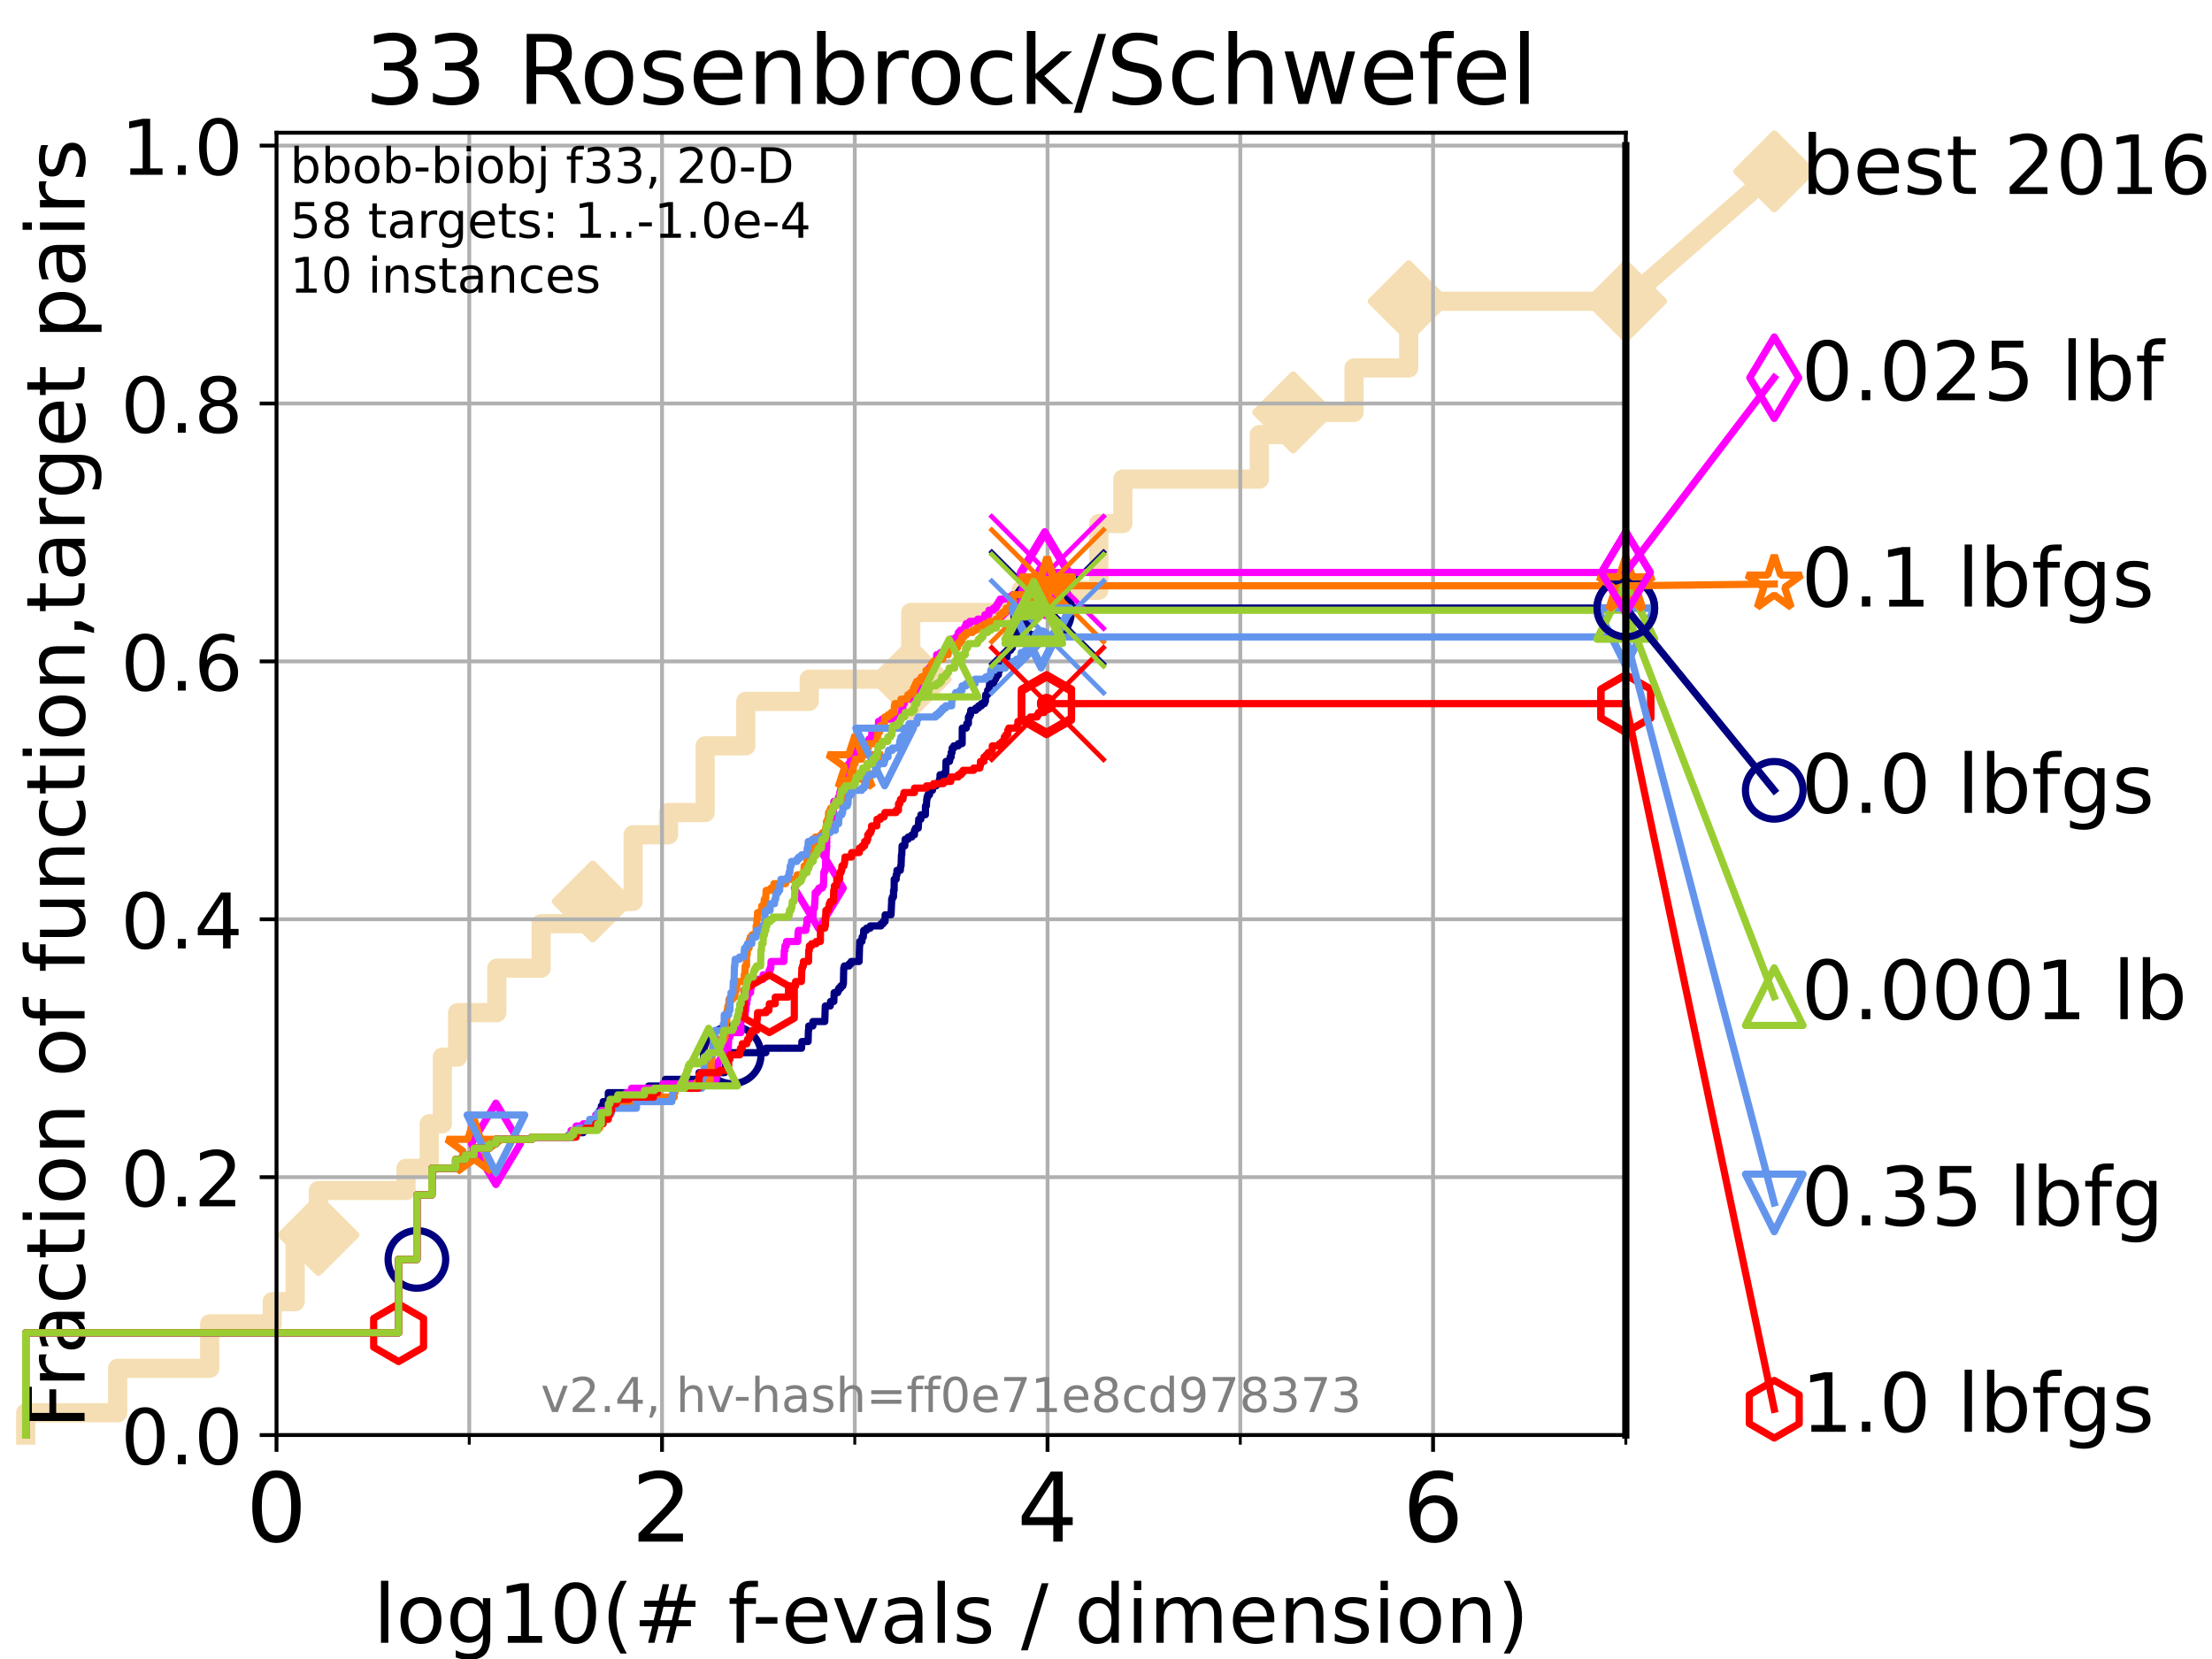 <?xml version="1.0" encoding="utf-8" standalone="no"?>
<!DOCTYPE svg PUBLIC "-//W3C//DTD SVG 1.1//EN"
  "http://www.w3.org/Graphics/SVG/1.1/DTD/svg11.dtd">
<!-- Created with matplotlib (https://matplotlib.org/) -->
<svg height="345.6pt" version="1.1" viewBox="0 0 460.8 345.6" width="460.8pt" xmlns="http://www.w3.org/2000/svg" xmlns:xlink="http://www.w3.org/1999/xlink">
 <defs>
  <style type="text/css">*{stroke-linecap:butt;stroke-linejoin:round;}</style>
 </defs>
 <g id="figure_1">
  <g id="patch_1">
   <path d="M 0 345.6 
L 460.8 345.6 
L 460.8 0 
L 0 0 
z
" style="fill:#ffffff;"/>
  </g>
  <g id="axes_1">
   <g id="patch_2">
    <path d="M 57.6 298.944 
L 338.688 298.944 
L 338.688 27.648 
L 57.6 27.648 
z
" style="fill:#ffffff;"/>
   </g>
   <g id="line2d_1">
    <path d="M 5.357 298.944 
L 5.357 294.313 
L 24.516 294.313 
L 24.516 285.05 
L 43.675 285.05 
L 43.675 275.788 
L 56.705 275.788 
L 56.705 271.157 
L 61.491 271.157 
L 61.491 257.263 
L 66.333 257.263 
L 66.333 248.001 
L 84.588 248.001 
L 84.588 243.37 
L 89.419 243.37 
L 89.419 234.107 
L 92.147 234.107 
L 92.147 220.214 
L 95.327 220.214 
L 95.327 210.951 
L 103.498 210.951 
L 103.498 201.689 
L 112.73 201.689 
L 112.73 192.426 
L 123.474 192.426 
L 123.474 187.795 
L 131.889 187.795 
L 131.889 173.901 
L 139.269 173.901 
L 139.269 169.27 
L 146.896 169.27 
L 146.896 155.377 
L 155.361 155.377 
L 155.361 146.114 
L 168.579 146.114 
L 168.579 141.483 
L 189.734 141.483 
L 189.734 127.589 
L 212.695 127.589 
L 212.695 122.958 
L 228.896 122.958 
L 228.896 109.065 
L 233.912 109.065 
L 233.912 99.802 
L 262.335 99.802 
L 262.335 90.54 
L 269.374 90.54 
L 269.374 85.909 
L 282.071 85.909 
L 282.071 76.646 
L 293.461 76.646 
L 293.461 62.753 
L 338.688 62.753 
" style="fill:none;stroke:#f5deb3;stroke-linecap:square;stroke-width:4;"/>
   </g>
   <g id="line2d_2">
    <defs>
     <path d="M 0 7.778 
L 7.778 0 
L 0 -7.778 
L -7.778 0 
z
" id="m34e639a6c8" style="stroke:#f5deb3;stroke-linejoin:miter;stroke-width:1.5;"/>
    </defs>
    <g>
     <use style="fill:#f5deb3;stroke:#f5deb3;stroke-linejoin:miter;stroke-width:1.5;" x="66.333" xlink:href="#m34e639a6c8" y="257.263"/>
     <use style="fill:#f5deb3;stroke:#f5deb3;stroke-linejoin:miter;stroke-width:1.5;" x="123.474" xlink:href="#m34e639a6c8" y="187.795"/>
     <use style="fill:#f5deb3;stroke:#f5deb3;stroke-linejoin:miter;stroke-width:1.5;" x="189.734" xlink:href="#m34e639a6c8" y="141.483"/>
     <use style="fill:#f5deb3;stroke:#f5deb3;stroke-linejoin:miter;stroke-width:1.5;" x="269.374" xlink:href="#m34e639a6c8" y="85.909"/>
     <use style="fill:#f5deb3;stroke:#f5deb3;stroke-linejoin:miter;stroke-width:1.5;" x="293.461" xlink:href="#m34e639a6c8" y="62.753"/>
     <use style="fill:#f5deb3;stroke:#f5deb3;stroke-linejoin:miter;stroke-width:1.5;" x="338.688" xlink:href="#m34e639a6c8" y="62.753"/>
    </g>
   </g>
   <g id="line2d_3">
    <path style="fill:none;stroke:#f5deb3;stroke-linecap:square;stroke-width:4;"/>
    <g/>
   </g>
   <g id="line2d_4">
    <path d="M 338.688 62.753 
L 369.608 35.706 
" style="fill:none;stroke:#f5deb3;stroke-linecap:square;stroke-width:4;"/>
    <g>
     <use style="fill:#f5deb3;stroke:#f5deb3;stroke-linejoin:miter;stroke-width:1.5;" x="338.688" xlink:href="#m34e639a6c8" y="62.753"/>
     <use style="fill:#f5deb3;stroke:#f5deb3;stroke-linejoin:miter;stroke-width:1.5;" x="369.608" xlink:href="#m34e639a6c8" y="35.706"/>
    </g>
   </g>
   <g id="matplotlib.axis_1">
    <g id="xtick_1">
     <g id="line2d_5">
      <path clip-path="url(#p5f278d894f)" d="M 57.6 298.944 
L 57.6 27.648 
" style="fill:none;stroke:#b0b0b0;stroke-linecap:square;stroke-width:0.8;"/>
     </g>
     <g id="line2d_6">
      <defs>
       <path d="M 0 0 
L 0 3.5 
" id="m531621382d" style="stroke:#000000;stroke-width:0.8;"/>
      </defs>
      <g>
       <use style="stroke:#000000;stroke-width:0.8;" x="57.6" xlink:href="#m531621382d" y="298.944"/>
      </g>
     </g>
     <g id="text_1">
      <!-- 0 -->
      <g transform="translate(51.237 321.141)scale(0.2 -0.2)">
       <defs>
        <path d="M 31.781 66.406 
Q 24.172 66.406 20.328 58.906 
Q 16.5 51.422 16.5 36.375 
Q 16.5 21.391 20.328 13.891 
Q 24.172 6.391 31.781 6.391 
Q 39.453 6.391 43.281 13.891 
Q 47.125 21.391 47.125 36.375 
Q 47.125 51.422 43.281 58.906 
Q 39.453 66.406 31.781 66.406 
z
M 31.781 74.219 
Q 44.047 74.219 50.516 64.516 
Q 56.984 54.828 56.984 36.375 
Q 56.984 17.969 50.516 8.266 
Q 44.047 -1.422 31.781 -1.422 
Q 19.531 -1.422 13.062 8.266 
Q 6.594 17.969 6.594 36.375 
Q 6.594 54.828 13.062 64.516 
Q 19.531 74.219 31.781 74.219 
z
" id="DejaVuSans-48"/>
       </defs>
       <use xlink:href="#DejaVuSans-48"/>
      </g>
     </g>
    </g>
    <g id="xtick_2">
     <g id="line2d_7">
      <path clip-path="url(#p5f278d894f)" d="M 137.911 298.944 
L 137.911 27.648 
" style="fill:none;stroke:#b0b0b0;stroke-linecap:square;stroke-width:0.8;"/>
     </g>
     <g id="line2d_8">
      <g>
       <use style="stroke:#000000;stroke-width:0.8;" x="137.911" xlink:href="#m531621382d" y="298.944"/>
      </g>
     </g>
     <g id="text_2">
      <!-- 2 -->
      <g transform="translate(131.548 321.141)scale(0.2 -0.2)">
       <defs>
        <path d="M 19.188 8.297 
L 53.609 8.297 
L 53.609 0 
L 7.328 0 
L 7.328 8.297 
Q 12.938 14.109 22.625 23.891 
Q 32.328 33.688 34.812 36.531 
Q 39.547 41.844 41.422 45.531 
Q 43.312 49.219 43.312 52.781 
Q 43.312 58.594 39.234 62.25 
Q 35.156 65.922 28.609 65.922 
Q 23.969 65.922 18.812 64.312 
Q 13.672 62.703 7.812 59.422 
L 7.812 69.391 
Q 13.766 71.781 18.938 73 
Q 24.125 74.219 28.422 74.219 
Q 39.75 74.219 46.484 68.547 
Q 53.219 62.891 53.219 53.422 
Q 53.219 48.922 51.531 44.891 
Q 49.859 40.875 45.406 35.406 
Q 44.188 33.984 37.641 27.219 
Q 31.109 20.453 19.188 8.297 
z
" id="DejaVuSans-50"/>
       </defs>
       <use xlink:href="#DejaVuSans-50"/>
      </g>
     </g>
    </g>
    <g id="xtick_3">
     <g id="line2d_9">
      <path clip-path="url(#p5f278d894f)" d="M 218.222 298.944 
L 218.222 27.648 
" style="fill:none;stroke:#b0b0b0;stroke-linecap:square;stroke-width:0.8;"/>
     </g>
     <g id="line2d_10">
      <g>
       <use style="stroke:#000000;stroke-width:0.8;" x="218.222" xlink:href="#m531621382d" y="298.944"/>
      </g>
     </g>
     <g id="text_3">
      <!-- 4 -->
      <g transform="translate(211.859 321.141)scale(0.2 -0.2)">
       <defs>
        <path d="M 37.797 64.312 
L 12.891 25.391 
L 37.797 25.391 
z
M 35.203 72.906 
L 47.609 72.906 
L 47.609 25.391 
L 58.016 25.391 
L 58.016 17.188 
L 47.609 17.188 
L 47.609 0 
L 37.797 0 
L 37.797 17.188 
L 4.891 17.188 
L 4.891 26.703 
z
" id="DejaVuSans-52"/>
       </defs>
       <use xlink:href="#DejaVuSans-52"/>
      </g>
     </g>
    </g>
    <g id="xtick_4">
     <g id="line2d_11">
      <path clip-path="url(#p5f278d894f)" d="M 298.533 298.944 
L 298.533 27.648 
" style="fill:none;stroke:#b0b0b0;stroke-linecap:square;stroke-width:0.8;"/>
     </g>
     <g id="line2d_12">
      <g>
       <use style="stroke:#000000;stroke-width:0.8;" x="298.533" xlink:href="#m531621382d" y="298.944"/>
      </g>
     </g>
     <g id="text_4">
      <!-- 6 -->
      <g transform="translate(292.17 321.141)scale(0.2 -0.2)">
       <defs>
        <path d="M 33.016 40.375 
Q 26.375 40.375 22.484 35.828 
Q 18.609 31.297 18.609 23.391 
Q 18.609 15.531 22.484 10.953 
Q 26.375 6.391 33.016 6.391 
Q 39.656 6.391 43.531 10.953 
Q 47.406 15.531 47.406 23.391 
Q 47.406 31.297 43.531 35.828 
Q 39.656 40.375 33.016 40.375 
z
M 52.594 71.297 
L 52.594 62.312 
Q 48.875 64.062 45.094 64.984 
Q 41.312 65.922 37.594 65.922 
Q 27.828 65.922 22.672 59.328 
Q 17.531 52.734 16.797 39.406 
Q 19.672 43.656 24.016 45.922 
Q 28.375 48.188 33.594 48.188 
Q 44.578 48.188 50.953 41.516 
Q 57.328 34.859 57.328 23.391 
Q 57.328 12.156 50.688 5.359 
Q 44.047 -1.422 33.016 -1.422 
Q 20.359 -1.422 13.672 8.266 
Q 6.984 17.969 6.984 36.375 
Q 6.984 53.656 15.188 63.938 
Q 23.391 74.219 37.203 74.219 
Q 40.922 74.219 44.703 73.484 
Q 48.484 72.75 52.594 71.297 
z
" id="DejaVuSans-54"/>
       </defs>
       <use xlink:href="#DejaVuSans-54"/>
      </g>
     </g>
    </g>
    <g id="xtick_5">
     <g id="line2d_13">
      <path clip-path="url(#p5f278d894f)" d="M 97.755 298.944 
L 97.755 27.648 
" style="fill:none;stroke:#b0b0b0;stroke-linecap:square;stroke-width:0.8;"/>
     </g>
     <g id="line2d_14">
      <defs>
       <path d="M 0 0 
L 0 2 
" id="me4b7e6246c" style="stroke:#000000;stroke-width:0.6;"/>
      </defs>
      <g>
       <use style="stroke:#000000;stroke-width:0.6;" x="97.755" xlink:href="#me4b7e6246c" y="298.944"/>
      </g>
     </g>
    </g>
    <g id="xtick_6">
     <g id="line2d_15">
      <path clip-path="url(#p5f278d894f)" d="M 178.066 298.944 
L 178.066 27.648 
" style="fill:none;stroke:#b0b0b0;stroke-linecap:square;stroke-width:0.8;"/>
     </g>
     <g id="line2d_16">
      <g>
       <use style="stroke:#000000;stroke-width:0.6;" x="178.066" xlink:href="#me4b7e6246c" y="298.944"/>
      </g>
     </g>
    </g>
    <g id="xtick_7">
     <g id="line2d_17">
      <path clip-path="url(#p5f278d894f)" d="M 258.377 298.944 
L 258.377 27.648 
" style="fill:none;stroke:#b0b0b0;stroke-linecap:square;stroke-width:0.8;"/>
     </g>
     <g id="line2d_18">
      <g>
       <use style="stroke:#000000;stroke-width:0.6;" x="258.377" xlink:href="#me4b7e6246c" y="298.944"/>
      </g>
     </g>
    </g>
    <g id="xtick_8">
     <g id="line2d_19">
      <path clip-path="url(#p5f278d894f)" d="M 338.688 298.944 
L 338.688 27.648 
" style="fill:none;stroke:#b0b0b0;stroke-linecap:square;stroke-width:0.8;"/>
     </g>
     <g id="line2d_20">
      <g>
       <use style="stroke:#000000;stroke-width:0.6;" x="338.688" xlink:href="#me4b7e6246c" y="298.944"/>
      </g>
     </g>
    </g>
    <g id="text_5">
     <!-- log10(# f-evals / dimension) -->
     <g transform="translate(77.764 342.218)scale(0.17 -0.17)">
      <defs>
       <path d="M 9.422 75.984 
L 18.406 75.984 
L 18.406 0 
L 9.422 0 
z
" id="DejaVuSans-108"/>
       <path d="M 30.609 48.391 
Q 23.391 48.391 19.188 42.75 
Q 14.984 37.109 14.984 27.297 
Q 14.984 17.484 19.156 11.844 
Q 23.344 6.203 30.609 6.203 
Q 37.797 6.203 41.984 11.859 
Q 46.188 17.531 46.188 27.297 
Q 46.188 37.016 41.984 42.703 
Q 37.797 48.391 30.609 48.391 
z
M 30.609 56 
Q 42.328 56 49.016 48.375 
Q 55.719 40.766 55.719 27.297 
Q 55.719 13.875 49.016 6.219 
Q 42.328 -1.422 30.609 -1.422 
Q 18.844 -1.422 12.172 6.219 
Q 5.516 13.875 5.516 27.297 
Q 5.516 40.766 12.172 48.375 
Q 18.844 56 30.609 56 
z
" id="DejaVuSans-111"/>
       <path d="M 45.406 27.984 
Q 45.406 37.75 41.375 43.109 
Q 37.359 48.484 30.078 48.484 
Q 22.859 48.484 18.828 43.109 
Q 14.797 37.75 14.797 27.984 
Q 14.797 18.266 18.828 12.891 
Q 22.859 7.516 30.078 7.516 
Q 37.359 7.516 41.375 12.891 
Q 45.406 18.266 45.406 27.984 
z
M 54.391 6.781 
Q 54.391 -7.172 48.188 -13.984 
Q 42 -20.797 29.203 -20.797 
Q 24.469 -20.797 20.266 -20.094 
Q 16.062 -19.391 12.109 -17.922 
L 12.109 -9.188 
Q 16.062 -11.328 19.922 -12.344 
Q 23.781 -13.375 27.781 -13.375 
Q 36.625 -13.375 41.016 -8.766 
Q 45.406 -4.156 45.406 5.172 
L 45.406 9.625 
Q 42.625 4.781 38.281 2.391 
Q 33.938 0 27.875 0 
Q 17.828 0 11.672 7.656 
Q 5.516 15.328 5.516 27.984 
Q 5.516 40.672 11.672 48.328 
Q 17.828 56 27.875 56 
Q 33.938 56 38.281 53.609 
Q 42.625 51.219 45.406 46.391 
L 45.406 54.688 
L 54.391 54.688 
z
" id="DejaVuSans-103"/>
       <path d="M 12.406 8.297 
L 28.516 8.297 
L 28.516 63.922 
L 10.984 60.406 
L 10.984 69.391 
L 28.422 72.906 
L 38.281 72.906 
L 38.281 8.297 
L 54.391 8.297 
L 54.391 0 
L 12.406 0 
z
" id="DejaVuSans-49"/>
       <path d="M 31 75.875 
Q 24.469 64.656 21.281 53.656 
Q 18.109 42.672 18.109 31.391 
Q 18.109 20.125 21.312 9.062 
Q 24.516 -2 31 -13.188 
L 23.188 -13.188 
Q 15.875 -1.703 12.234 9.375 
Q 8.594 20.453 8.594 31.391 
Q 8.594 42.281 12.203 53.312 
Q 15.828 64.359 23.188 75.875 
z
" id="DejaVuSans-40"/>
       <path d="M 51.125 44 
L 36.922 44 
L 32.812 27.688 
L 47.125 27.688 
z
M 43.797 71.781 
L 38.719 51.516 
L 52.984 51.516 
L 58.109 71.781 
L 65.922 71.781 
L 60.891 51.516 
L 76.125 51.516 
L 76.125 44 
L 58.984 44 
L 54.984 27.688 
L 70.516 27.688 
L 70.516 20.219 
L 53.078 20.219 
L 48 0 
L 40.188 0 
L 45.219 20.219 
L 30.906 20.219 
L 25.875 0 
L 18.016 0 
L 23.094 20.219 
L 7.719 20.219 
L 7.719 27.688 
L 24.906 27.688 
L 29 44 
L 13.281 44 
L 13.281 51.516 
L 30.906 51.516 
L 35.891 71.781 
z
" id="DejaVuSans-35"/>
       <path id="DejaVuSans-32"/>
       <path d="M 37.109 75.984 
L 37.109 68.5 
L 28.516 68.5 
Q 23.688 68.5 21.797 66.547 
Q 19.922 64.594 19.922 59.516 
L 19.922 54.688 
L 34.719 54.688 
L 34.719 47.703 
L 19.922 47.703 
L 19.922 0 
L 10.891 0 
L 10.891 47.703 
L 2.297 47.703 
L 2.297 54.688 
L 10.891 54.688 
L 10.891 58.5 
Q 10.891 67.625 15.141 71.797 
Q 19.391 75.984 28.609 75.984 
z
" id="DejaVuSans-102"/>
       <path d="M 4.891 31.391 
L 31.203 31.391 
L 31.203 23.391 
L 4.891 23.391 
z
" id="DejaVuSans-45"/>
       <path d="M 56.203 29.594 
L 56.203 25.203 
L 14.891 25.203 
Q 15.484 15.922 20.484 11.062 
Q 25.484 6.203 34.422 6.203 
Q 39.594 6.203 44.453 7.469 
Q 49.312 8.734 54.109 11.281 
L 54.109 2.781 
Q 49.266 0.734 44.188 -0.344 
Q 39.109 -1.422 33.891 -1.422 
Q 20.797 -1.422 13.156 6.188 
Q 5.516 13.812 5.516 26.812 
Q 5.516 40.234 12.766 48.109 
Q 20.016 56 32.328 56 
Q 43.359 56 49.781 48.891 
Q 56.203 41.797 56.203 29.594 
z
M 47.219 32.234 
Q 47.125 39.594 43.094 43.984 
Q 39.062 48.391 32.422 48.391 
Q 24.906 48.391 20.391 44.141 
Q 15.875 39.891 15.188 32.172 
z
" id="DejaVuSans-101"/>
       <path d="M 2.984 54.688 
L 12.5 54.688 
L 29.594 8.797 
L 46.688 54.688 
L 56.203 54.688 
L 35.688 0 
L 23.484 0 
z
" id="DejaVuSans-118"/>
       <path d="M 34.281 27.484 
Q 23.391 27.484 19.188 25 
Q 14.984 22.516 14.984 16.5 
Q 14.984 11.719 18.141 8.906 
Q 21.297 6.109 26.703 6.109 
Q 34.188 6.109 38.703 11.406 
Q 43.219 16.703 43.219 25.484 
L 43.219 27.484 
z
M 52.203 31.203 
L 52.203 0 
L 43.219 0 
L 43.219 8.297 
Q 40.141 3.328 35.547 0.953 
Q 30.953 -1.422 24.312 -1.422 
Q 15.922 -1.422 10.953 3.297 
Q 6 8.016 6 15.922 
Q 6 25.141 12.172 29.828 
Q 18.359 34.516 30.609 34.516 
L 43.219 34.516 
L 43.219 35.406 
Q 43.219 41.609 39.141 45 
Q 35.062 48.391 27.688 48.391 
Q 23 48.391 18.547 47.266 
Q 14.109 46.141 10.016 43.891 
L 10.016 52.203 
Q 14.938 54.109 19.578 55.047 
Q 24.219 56 28.609 56 
Q 40.484 56 46.344 49.844 
Q 52.203 43.703 52.203 31.203 
z
" id="DejaVuSans-97"/>
       <path d="M 44.281 53.078 
L 44.281 44.578 
Q 40.484 46.531 36.375 47.5 
Q 32.281 48.484 27.875 48.484 
Q 21.188 48.484 17.844 46.438 
Q 14.5 44.391 14.5 40.281 
Q 14.5 37.156 16.891 35.375 
Q 19.281 33.594 26.516 31.984 
L 29.594 31.297 
Q 39.156 29.25 43.188 25.516 
Q 47.219 21.781 47.219 15.094 
Q 47.219 7.469 41.188 3.016 
Q 35.156 -1.422 24.609 -1.422 
Q 20.219 -1.422 15.453 -0.562 
Q 10.688 0.297 5.422 2 
L 5.422 11.281 
Q 10.406 8.688 15.234 7.391 
Q 20.062 6.109 24.812 6.109 
Q 31.156 6.109 34.562 8.281 
Q 37.984 10.453 37.984 14.406 
Q 37.984 18.062 35.516 20.016 
Q 33.062 21.969 24.703 23.781 
L 21.578 24.516 
Q 13.234 26.266 9.516 29.906 
Q 5.812 33.547 5.812 39.891 
Q 5.812 47.609 11.281 51.797 
Q 16.75 56 26.812 56 
Q 31.781 56 36.172 55.266 
Q 40.578 54.547 44.281 53.078 
z
" id="DejaVuSans-115"/>
       <path d="M 25.391 72.906 
L 33.688 72.906 
L 8.297 -9.281 
L 0 -9.281 
z
" id="DejaVuSans-47"/>
       <path d="M 45.406 46.391 
L 45.406 75.984 
L 54.391 75.984 
L 54.391 0 
L 45.406 0 
L 45.406 8.203 
Q 42.578 3.328 38.25 0.953 
Q 33.938 -1.422 27.875 -1.422 
Q 17.969 -1.422 11.734 6.484 
Q 5.516 14.406 5.516 27.297 
Q 5.516 40.188 11.734 48.094 
Q 17.969 56 27.875 56 
Q 33.938 56 38.25 53.625 
Q 42.578 51.266 45.406 46.391 
z
M 14.797 27.297 
Q 14.797 17.391 18.875 11.75 
Q 22.953 6.109 30.078 6.109 
Q 37.203 6.109 41.297 11.75 
Q 45.406 17.391 45.406 27.297 
Q 45.406 37.203 41.297 42.844 
Q 37.203 48.484 30.078 48.484 
Q 22.953 48.484 18.875 42.844 
Q 14.797 37.203 14.797 27.297 
z
" id="DejaVuSans-100"/>
       <path d="M 9.422 54.688 
L 18.406 54.688 
L 18.406 0 
L 9.422 0 
z
M 9.422 75.984 
L 18.406 75.984 
L 18.406 64.594 
L 9.422 64.594 
z
" id="DejaVuSans-105"/>
       <path d="M 52 44.188 
Q 55.375 50.25 60.062 53.125 
Q 64.75 56 71.094 56 
Q 79.641 56 84.281 50.016 
Q 88.922 44.047 88.922 33.016 
L 88.922 0 
L 79.891 0 
L 79.891 32.719 
Q 79.891 40.578 77.094 44.375 
Q 74.312 48.188 68.609 48.188 
Q 61.625 48.188 57.562 43.547 
Q 53.516 38.922 53.516 30.906 
L 53.516 0 
L 44.484 0 
L 44.484 32.719 
Q 44.484 40.625 41.703 44.406 
Q 38.922 48.188 33.109 48.188 
Q 26.219 48.188 22.156 43.531 
Q 18.109 38.875 18.109 30.906 
L 18.109 0 
L 9.078 0 
L 9.078 54.688 
L 18.109 54.688 
L 18.109 46.188 
Q 21.188 51.219 25.484 53.609 
Q 29.781 56 35.688 56 
Q 41.656 56 45.828 52.969 
Q 50 49.953 52 44.188 
z
" id="DejaVuSans-109"/>
       <path d="M 54.891 33.016 
L 54.891 0 
L 45.906 0 
L 45.906 32.719 
Q 45.906 40.484 42.875 44.328 
Q 39.844 48.188 33.797 48.188 
Q 26.516 48.188 22.312 43.547 
Q 18.109 38.922 18.109 30.906 
L 18.109 0 
L 9.078 0 
L 9.078 54.688 
L 18.109 54.688 
L 18.109 46.188 
Q 21.344 51.125 25.703 53.562 
Q 30.078 56 35.797 56 
Q 45.219 56 50.047 50.172 
Q 54.891 44.344 54.891 33.016 
z
" id="DejaVuSans-110"/>
       <path d="M 8.016 75.875 
L 15.828 75.875 
Q 23.141 64.359 26.781 53.312 
Q 30.422 42.281 30.422 31.391 
Q 30.422 20.453 26.781 9.375 
Q 23.141 -1.703 15.828 -13.188 
L 8.016 -13.188 
Q 14.5 -2 17.703 9.062 
Q 20.906 20.125 20.906 31.391 
Q 20.906 42.672 17.703 53.656 
Q 14.5 64.656 8.016 75.875 
z
" id="DejaVuSans-41"/>
      </defs>
      <use xlink:href="#DejaVuSans-108"/>
      <use x="27.783" xlink:href="#DejaVuSans-111"/>
      <use x="88.965" xlink:href="#DejaVuSans-103"/>
      <use x="152.441" xlink:href="#DejaVuSans-49"/>
      <use x="216.064" xlink:href="#DejaVuSans-48"/>
      <use x="279.688" xlink:href="#DejaVuSans-40"/>
      <use x="318.701" xlink:href="#DejaVuSans-35"/>
      <use x="402.49" xlink:href="#DejaVuSans-32"/>
      <use x="434.277" xlink:href="#DejaVuSans-102"/>
      <use x="463.982" xlink:href="#DejaVuSans-45"/>
      <use x="500.066" xlink:href="#DejaVuSans-101"/>
      <use x="561.59" xlink:href="#DejaVuSans-118"/>
      <use x="620.77" xlink:href="#DejaVuSans-97"/>
      <use x="682.049" xlink:href="#DejaVuSans-108"/>
      <use x="709.832" xlink:href="#DejaVuSans-115"/>
      <use x="761.932" xlink:href="#DejaVuSans-32"/>
      <use x="793.719" xlink:href="#DejaVuSans-47"/>
      <use x="827.41" xlink:href="#DejaVuSans-32"/>
      <use x="859.197" xlink:href="#DejaVuSans-100"/>
      <use x="922.674" xlink:href="#DejaVuSans-105"/>
      <use x="950.457" xlink:href="#DejaVuSans-109"/>
      <use x="1047.869" xlink:href="#DejaVuSans-101"/>
      <use x="1109.393" xlink:href="#DejaVuSans-110"/>
      <use x="1172.771" xlink:href="#DejaVuSans-115"/>
      <use x="1224.871" xlink:href="#DejaVuSans-105"/>
      <use x="1252.654" xlink:href="#DejaVuSans-111"/>
      <use x="1313.836" xlink:href="#DejaVuSans-110"/>
      <use x="1377.215" xlink:href="#DejaVuSans-41"/>
     </g>
    </g>
   </g>
   <g id="matplotlib.axis_2">
    <g id="ytick_1">
     <g id="line2d_21">
      <path clip-path="url(#p5f278d894f)" d="M 57.6 298.944 
L 338.688 298.944 
" style="fill:none;stroke:#b0b0b0;stroke-linecap:square;stroke-width:0.8;"/>
     </g>
     <g id="line2d_22">
      <defs>
       <path d="M 0 0 
L -3.5 0 
" id="md7f12e267e" style="stroke:#000000;stroke-width:0.8;"/>
      </defs>
      <g>
       <use style="stroke:#000000;stroke-width:0.8;" x="57.6" xlink:href="#md7f12e267e" y="298.944"/>
      </g>
     </g>
     <g id="text_6">
      <!-- 0.0 -->
      <g transform="translate(25.155 305.023)scale(0.16 -0.16)">
       <defs>
        <path d="M 10.688 12.406 
L 21 12.406 
L 21 0 
L 10.688 0 
z
" id="DejaVuSans-46"/>
       </defs>
       <use xlink:href="#DejaVuSans-48"/>
       <use x="63.623" xlink:href="#DejaVuSans-46"/>
       <use x="95.41" xlink:href="#DejaVuSans-48"/>
      </g>
     </g>
    </g>
    <g id="ytick_2">
     <g id="line2d_23">
      <path clip-path="url(#p5f278d894f)" d="M 57.6 245.222 
L 338.688 245.222 
" style="fill:none;stroke:#b0b0b0;stroke-linecap:square;stroke-width:0.8;"/>
     </g>
     <g id="line2d_24">
      <g>
       <use style="stroke:#000000;stroke-width:0.8;" x="57.6" xlink:href="#md7f12e267e" y="245.222"/>
      </g>
     </g>
     <g id="text_7">
      <!-- 0.2 -->
      <g transform="translate(25.155 251.301)scale(0.16 -0.16)">
       <use xlink:href="#DejaVuSans-48"/>
       <use x="63.623" xlink:href="#DejaVuSans-46"/>
       <use x="95.41" xlink:href="#DejaVuSans-50"/>
      </g>
     </g>
    </g>
    <g id="ytick_3">
     <g id="line2d_25">
      <path clip-path="url(#p5f278d894f)" d="M 57.6 191.5 
L 338.688 191.5 
" style="fill:none;stroke:#b0b0b0;stroke-linecap:square;stroke-width:0.8;"/>
     </g>
     <g id="line2d_26">
      <g>
       <use style="stroke:#000000;stroke-width:0.8;" x="57.6" xlink:href="#md7f12e267e" y="191.5"/>
      </g>
     </g>
     <g id="text_8">
      <!-- 0.4 -->
      <g transform="translate(25.155 197.579)scale(0.16 -0.16)">
       <use xlink:href="#DejaVuSans-48"/>
       <use x="63.623" xlink:href="#DejaVuSans-46"/>
       <use x="95.41" xlink:href="#DejaVuSans-52"/>
      </g>
     </g>
    </g>
    <g id="ytick_4">
     <g id="line2d_27">
      <path clip-path="url(#p5f278d894f)" d="M 57.6 137.778 
L 338.688 137.778 
" style="fill:none;stroke:#b0b0b0;stroke-linecap:square;stroke-width:0.8;"/>
     </g>
     <g id="line2d_28">
      <g>
       <use style="stroke:#000000;stroke-width:0.8;" x="57.6" xlink:href="#md7f12e267e" y="137.778"/>
      </g>
     </g>
     <g id="text_9">
      <!-- 0.6 -->
      <g transform="translate(25.155 143.857)scale(0.16 -0.16)">
       <use xlink:href="#DejaVuSans-48"/>
       <use x="63.623" xlink:href="#DejaVuSans-46"/>
       <use x="95.41" xlink:href="#DejaVuSans-54"/>
      </g>
     </g>
    </g>
    <g id="ytick_5">
     <g id="line2d_29">
      <path clip-path="url(#p5f278d894f)" d="M 57.6 84.056 
L 338.688 84.056 
" style="fill:none;stroke:#b0b0b0;stroke-linecap:square;stroke-width:0.8;"/>
     </g>
     <g id="line2d_30">
      <g>
       <use style="stroke:#000000;stroke-width:0.8;" x="57.6" xlink:href="#md7f12e267e" y="84.056"/>
      </g>
     </g>
     <g id="text_10">
      <!-- 0.8 -->
      <g transform="translate(25.155 90.135)scale(0.16 -0.16)">
       <defs>
        <path d="M 31.781 34.625 
Q 24.75 34.625 20.719 30.859 
Q 16.703 27.094 16.703 20.516 
Q 16.703 13.922 20.719 10.156 
Q 24.75 6.391 31.781 6.391 
Q 38.812 6.391 42.859 10.172 
Q 46.922 13.969 46.922 20.516 
Q 46.922 27.094 42.891 30.859 
Q 38.875 34.625 31.781 34.625 
z
M 21.922 38.812 
Q 15.578 40.375 12.031 44.719 
Q 8.5 49.078 8.5 55.328 
Q 8.5 64.062 14.719 69.141 
Q 20.953 74.219 31.781 74.219 
Q 42.672 74.219 48.875 69.141 
Q 55.078 64.062 55.078 55.328 
Q 55.078 49.078 51.531 44.719 
Q 48 40.375 41.703 38.812 
Q 48.828 37.156 52.797 32.312 
Q 56.781 27.484 56.781 20.516 
Q 56.781 9.906 50.312 4.234 
Q 43.844 -1.422 31.781 -1.422 
Q 19.734 -1.422 13.25 4.234 
Q 6.781 9.906 6.781 20.516 
Q 6.781 27.484 10.781 32.312 
Q 14.797 37.156 21.922 38.812 
z
M 18.312 54.391 
Q 18.312 48.734 21.844 45.562 
Q 25.391 42.391 31.781 42.391 
Q 38.141 42.391 41.719 45.562 
Q 45.312 48.734 45.312 54.391 
Q 45.312 60.062 41.719 63.234 
Q 38.141 66.406 31.781 66.406 
Q 25.391 66.406 21.844 63.234 
Q 18.312 60.062 18.312 54.391 
z
" id="DejaVuSans-56"/>
       </defs>
       <use xlink:href="#DejaVuSans-48"/>
       <use x="63.623" xlink:href="#DejaVuSans-46"/>
       <use x="95.41" xlink:href="#DejaVuSans-56"/>
      </g>
     </g>
    </g>
    <g id="ytick_6">
     <g id="line2d_31">
      <path clip-path="url(#p5f278d894f)" d="M 57.6 30.334 
L 338.688 30.334 
" style="fill:none;stroke:#b0b0b0;stroke-linecap:square;stroke-width:0.8;"/>
     </g>
     <g id="line2d_32">
      <g>
       <use style="stroke:#000000;stroke-width:0.8;" x="57.6" xlink:href="#md7f12e267e" y="30.334"/>
      </g>
     </g>
     <g id="text_11">
      <!-- 1.0 -->
      <g transform="translate(25.155 36.413)scale(0.16 -0.16)">
       <use xlink:href="#DejaVuSans-49"/>
       <use x="63.623" xlink:href="#DejaVuSans-46"/>
       <use x="95.41" xlink:href="#DejaVuSans-48"/>
      </g>
     </g>
    </g>
    <g id="text_12">
     <!-- Fraction of function,target pairs -->
     <g transform="translate(17.62 297.681)rotate(-90)scale(0.17 -0.17)">
      <defs>
       <path d="M 9.812 72.906 
L 51.703 72.906 
L 51.703 64.594 
L 19.672 64.594 
L 19.672 43.109 
L 48.578 43.109 
L 48.578 34.812 
L 19.672 34.812 
L 19.672 0 
L 9.812 0 
z
" id="DejaVuSans-70"/>
       <path d="M 41.109 46.297 
Q 39.594 47.172 37.812 47.578 
Q 36.031 48 33.891 48 
Q 26.266 48 22.188 43.047 
Q 18.109 38.094 18.109 28.812 
L 18.109 0 
L 9.078 0 
L 9.078 54.688 
L 18.109 54.688 
L 18.109 46.188 
Q 20.953 51.172 25.484 53.578 
Q 30.031 56 36.531 56 
Q 37.453 56 38.578 55.875 
Q 39.703 55.766 41.062 55.516 
z
" id="DejaVuSans-114"/>
       <path d="M 48.781 52.594 
L 48.781 44.188 
Q 44.969 46.297 41.141 47.344 
Q 37.312 48.391 33.406 48.391 
Q 24.656 48.391 19.812 42.844 
Q 14.984 37.312 14.984 27.297 
Q 14.984 17.281 19.812 11.734 
Q 24.656 6.203 33.406 6.203 
Q 37.312 6.203 41.141 7.25 
Q 44.969 8.297 48.781 10.406 
L 48.781 2.094 
Q 45.016 0.344 40.984 -0.531 
Q 36.969 -1.422 32.422 -1.422 
Q 20.062 -1.422 12.781 6.344 
Q 5.516 14.109 5.516 27.297 
Q 5.516 40.672 12.859 48.328 
Q 20.219 56 33.016 56 
Q 37.156 56 41.109 55.141 
Q 45.062 54.297 48.781 52.594 
z
" id="DejaVuSans-99"/>
       <path d="M 18.312 70.219 
L 18.312 54.688 
L 36.812 54.688 
L 36.812 47.703 
L 18.312 47.703 
L 18.312 18.016 
Q 18.312 11.328 20.141 9.422 
Q 21.969 7.516 27.594 7.516 
L 36.812 7.516 
L 36.812 0 
L 27.594 0 
Q 17.188 0 13.234 3.875 
Q 9.281 7.766 9.281 18.016 
L 9.281 47.703 
L 2.688 47.703 
L 2.688 54.688 
L 9.281 54.688 
L 9.281 70.219 
z
" id="DejaVuSans-116"/>
       <path d="M 8.5 21.578 
L 8.5 54.688 
L 17.484 54.688 
L 17.484 21.922 
Q 17.484 14.156 20.5 10.266 
Q 23.531 6.391 29.594 6.391 
Q 36.859 6.391 41.078 11.031 
Q 45.312 15.672 45.312 23.688 
L 45.312 54.688 
L 54.297 54.688 
L 54.297 0 
L 45.312 0 
L 45.312 8.406 
Q 42.047 3.422 37.719 1 
Q 33.406 -1.422 27.688 -1.422 
Q 18.266 -1.422 13.375 4.438 
Q 8.5 10.297 8.5 21.578 
z
M 31.109 56 
z
" id="DejaVuSans-117"/>
       <path d="M 11.719 12.406 
L 22.016 12.406 
L 22.016 4 
L 14.016 -11.625 
L 7.719 -11.625 
L 11.719 4 
z
" id="DejaVuSans-44"/>
       <path d="M 18.109 8.203 
L 18.109 -20.797 
L 9.078 -20.797 
L 9.078 54.688 
L 18.109 54.688 
L 18.109 46.391 
Q 20.953 51.266 25.266 53.625 
Q 29.594 56 35.594 56 
Q 45.562 56 51.781 48.094 
Q 58.016 40.188 58.016 27.297 
Q 58.016 14.406 51.781 6.484 
Q 45.562 -1.422 35.594 -1.422 
Q 29.594 -1.422 25.266 0.953 
Q 20.953 3.328 18.109 8.203 
z
M 48.688 27.297 
Q 48.688 37.203 44.609 42.844 
Q 40.531 48.484 33.406 48.484 
Q 26.266 48.484 22.188 42.844 
Q 18.109 37.203 18.109 27.297 
Q 18.109 17.391 22.188 11.75 
Q 26.266 6.109 33.406 6.109 
Q 40.531 6.109 44.609 11.75 
Q 48.688 17.391 48.688 27.297 
z
" id="DejaVuSans-112"/>
      </defs>
      <use xlink:href="#DejaVuSans-70"/>
      <use x="50.27" xlink:href="#DejaVuSans-114"/>
      <use x="91.383" xlink:href="#DejaVuSans-97"/>
      <use x="152.662" xlink:href="#DejaVuSans-99"/>
      <use x="207.643" xlink:href="#DejaVuSans-116"/>
      <use x="246.852" xlink:href="#DejaVuSans-105"/>
      <use x="274.635" xlink:href="#DejaVuSans-111"/>
      <use x="335.816" xlink:href="#DejaVuSans-110"/>
      <use x="399.195" xlink:href="#DejaVuSans-32"/>
      <use x="430.982" xlink:href="#DejaVuSans-111"/>
      <use x="492.164" xlink:href="#DejaVuSans-102"/>
      <use x="527.369" xlink:href="#DejaVuSans-32"/>
      <use x="559.156" xlink:href="#DejaVuSans-102"/>
      <use x="594.361" xlink:href="#DejaVuSans-117"/>
      <use x="657.74" xlink:href="#DejaVuSans-110"/>
      <use x="721.119" xlink:href="#DejaVuSans-99"/>
      <use x="776.1" xlink:href="#DejaVuSans-116"/>
      <use x="815.309" xlink:href="#DejaVuSans-105"/>
      <use x="843.092" xlink:href="#DejaVuSans-111"/>
      <use x="904.273" xlink:href="#DejaVuSans-110"/>
      <use x="967.652" xlink:href="#DejaVuSans-44"/>
      <use x="999.439" xlink:href="#DejaVuSans-116"/>
      <use x="1038.648" xlink:href="#DejaVuSans-97"/>
      <use x="1099.928" xlink:href="#DejaVuSans-114"/>
      <use x="1139.291" xlink:href="#DejaVuSans-103"/>
      <use x="1202.768" xlink:href="#DejaVuSans-101"/>
      <use x="1264.291" xlink:href="#DejaVuSans-116"/>
      <use x="1303.5" xlink:href="#DejaVuSans-32"/>
      <use x="1335.287" xlink:href="#DejaVuSans-112"/>
      <use x="1398.764" xlink:href="#DejaVuSans-97"/>
      <use x="1460.043" xlink:href="#DejaVuSans-105"/>
      <use x="1487.826" xlink:href="#DejaVuSans-114"/>
      <use x="1528.939" xlink:href="#DejaVuSans-115"/>
     </g>
    </g>
   </g>
   <g id="line2d_33">
    <defs>
     <path d="M 0 1.5 
C 0.398 1.5 0.779 1.342 1.061 1.061 
C 1.342 0.779 1.5 0.398 1.5 0 
C 1.5 -0.398 1.342 -0.779 1.061 -1.061 
C 0.779 -1.342 0.398 -1.5 0 -1.5 
C -0.398 -1.5 -0.779 -1.342 -1.061 -1.061 
C -1.342 -0.779 -1.5 -0.398 -1.5 0 
C -1.5 0.398 -1.342 0.779 -1.061 1.061 
C -0.779 1.342 -0.398 1.5 0 1.5 
z
" id="mafc78b72f1" style="stroke:#f5deb3;"/>
    </defs>
    <g>
     <use style="fill:#f5deb3;stroke:#f5deb3;" x="293.461" xlink:href="#mafc78b72f1" y="62.753"/>
     <use style="fill:#f5deb3;stroke:#f5deb3;" x="293.461" xlink:href="#mafc78b72f1" y="62.753"/>
    </g>
   </g>
   <g id="line2d_34">
    <defs>
     <path d="M 0 1.5 
C 0.398 1.5 0.779 1.342 1.061 1.061 
C 1.342 0.779 1.5 0.398 1.5 0 
C 1.5 -0.398 1.342 -0.779 1.061 -1.061 
C 0.779 -1.342 0.398 -1.5 0 -1.5 
C -0.398 -1.5 -0.779 -1.342 -1.061 -1.061 
C -1.342 -0.779 -1.5 -0.398 -1.5 0 
C -1.5 0.398 -1.342 0.779 -1.061 1.061 
C -0.779 1.342 -0.398 1.5 0 1.5 
z
" id="m4fd98e2b3d" style="stroke:#000080;"/>
    </defs>
    <g>
     <use style="fill:#000080;stroke:#000080;" x="217.168" xlink:href="#m4fd98e2b3d" y="126.663"/>
     <use style="fill:#000080;stroke:#000080;" x="217.168" xlink:href="#m4fd98e2b3d" y="126.663"/>
    </g>
   </g>
   <g id="line2d_35">
    <path d="M 5.357 298.944 
L 5.357 277.64 
L 83.037 277.64 
L 83.037 262.357 
L 86.847 262.357 
L 86.847 248.927 
L 89.973 248.927 
L 89.973 243.37 
L 94.921 243.37 
L 94.921 241.517 
L 96.952 241.517 
L 96.952 240.591 
L 98.772 240.591 
L 98.772 239.201 
L 101.924 239.201 
L 101.924 238.275 
L 103.309 238.275 
L 103.309 237.349 
L 110.777 237.349 
L 110.777 236.886 
L 119.503 236.886 
L 119.503 235.96 
L 121.49 235.96 
L 121.49 235.496 
L 121.953 235.496 
L 121.953 235.033 
L 123.274 235.033 
L 123.274 234.107 
L 124.101 234.107 
L 124.101 233.181 
L 124.892 233.181 
L 124.892 231.328 
L 125.274 231.328 
L 125.274 230.402 
L 125.648 230.402 
L 125.648 229.476 
L 126.723 229.476 
L 126.723 227.623 
L 134.471 227.623 
L 134.471 226.697 
L 135.128 226.697 
L 135.128 226.234 
L 138.084 226.234 
L 138.084 225.771 
L 138.62 225.771 
L 138.62 224.845 
L 145.509 224.845 
L 145.509 224.382 
L 145.627 224.382 
L 145.627 223.455 
L 150.957 223.455 
L 150.957 222.529 
L 151.13 222.529 
L 151.215 220.677 
L 151.641 220.677 
L 151.641 220.214 
L 151.807 220.214 
L 151.807 219.75 
L 152.534 219.75 
L 152.534 219.287 
L 159.545 219.287 
L 159.545 218.361 
L 166.981 218.361 
L 167.05 216.972 
L 168.343 216.972 
L 168.407 214.656 
L 168.47 214.656 
L 168.47 213.73 
L 169.34 213.73 
L 169.34 212.804 
L 171.816 212.804 
L 171.921 209.562 
L 172.958 209.562 
L 173.007 208.635 
L 173.704 208.635 
L 173.775 206.783 
L 174.508 206.783 
L 174.508 206.32 
L 174.733 206.32 
L 174.733 205.857 
L 175.144 205.857 
L 175.144 205.394 
L 175.571 205.394 
L 175.571 204.931 
L 175.7 204.931 
L 175.762 201.689 
L 175.887 201.689 
L 175.887 201.226 
L 176.898 201.226 
L 176.898 200.762 
L 177.323 200.762 
L 177.323 200.299 
L 178.965 200.299 
L 179.065 197.057 
L 179.1 197.057 
L 179.1 196.131 
L 179.561 196.131 
L 179.595 195.205 
L 179.845 195.205 
L 179.927 193.816 
L 180.51 193.816 
L 180.51 193.353 
L 181.289 193.353 
L 181.289 192.889 
L 183.516 192.889 
L 183.516 192.426 
L 183.981 192.426 
L 183.981 191.963 
L 184.377 191.963 
L 184.39 190.574 
L 185.62 190.574 
L 185.727 188.258 
L 185.738 188.258 
L 185.75 187.332 
L 185.884 187.332 
L 185.884 186.869 
L 186.124 186.869 
L 186.147 185.479 
L 186.261 185.479 
L 186.284 183.164 
L 186.691 183.164 
L 186.691 182.238 
L 186.849 182.238 
L 186.849 181.311 
L 187.557 181.311 
L 187.618 180.385 
L 187.711 180.385 
L 187.787 178.07 
L 187.86 178.07 
L 187.922 176.217 
L 188.484 176.217 
L 188.556 174.828 
L 189.19 174.828 
L 189.19 174.365 
L 189.953 174.365 
L 189.953 173.901 
L 190.493 173.901 
L 190.493 172.975 
L 190.714 172.975 
L 190.714 172.512 
L 191.291 172.512 
L 191.387 170.66 
L 191.839 170.66 
L 191.839 169.733 
L 192.773 169.733 
L 192.797 167.881 
L 192.985 167.881 
L 193.061 166.492 
L 193.125 166.492 
L 193.125 166.028 
L 193.279 166.028 
L 193.279 165.565 
L 193.643 165.565 
L 193.643 164.639 
L 194.253 164.639 
L 194.253 163.713 
L 195.016 163.713 
L 195.016 163.25 
L 195.669 163.25 
L 195.706 162.323 
L 195.825 162.323 
L 195.825 161.397 
L 196.785 161.397 
L 196.785 160.934 
L 197.038 160.934 
L 197.069 158.618 
L 197.806 158.618 
L 197.806 158.155 
L 197.918 158.155 
L 197.918 157.692 
L 198.146 157.692 
L 198.146 156.766 
L 198.334 156.766 
L 198.351 155.84 
L 198.695 155.84 
L 198.695 155.377 
L 199.631 155.377 
L 199.631 154.914 
L 200.435 154.914 
L 200.455 151.672 
L 201.302 151.672 
L 201.398 150.745 
L 201.741 150.745 
L 201.741 149.356 
L 201.971 149.356 
L 201.971 148.893 
L 202.187 148.893 
L 202.216 147.967 
L 203.266 147.967 
L 203.266 147.504 
L 203.85 147.504 
L 203.85 147.04 
L 204.454 147.04 
L 204.454 146.577 
L 205.087 146.577 
L 205.087 146.114 
L 205.282 146.114 
L 205.339 144.725 
L 205.739 144.725 
L 205.739 143.799 
L 206.049 143.799 
L 206.155 142.409 
L 207.04 142.409 
L 207.04 141.483 
L 207.405 141.483 
L 207.405 141.02 
L 207.628 141.02 
L 207.628 140.557 
L 207.995 140.557 
L 207.995 139.631 
L 208.286 139.631 
L 208.286 139.167 
L 208.398 139.167 
L 208.398 138.704 
L 209.266 138.704 
L 209.266 137.778 
L 209.714 137.778 
L 209.747 136.389 
L 209.845 136.389 
L 209.845 135.462 
L 210.537 135.462 
L 210.537 134.999 
L 210.871 134.999 
L 210.871 134.073 
L 211.492 134.073 
L 211.5 132.684 
L 211.746 132.684 
L 211.824 130.831 
L 212.246 130.831 
L 212.254 129.905 
L 213.323 129.905 
L 213.323 129.442 
L 215.139 129.442 
L 215.139 128.979 
L 215.558 128.979 
L 215.558 128.516 
L 216.069 128.516 
L 216.069 128.053 
L 217.058 128.053 
L 217.168 126.663 
L 338.688 126.663 
L 338.688 126.663 
" style="fill:none;stroke:#000080;stroke-linecap:square;stroke-width:1.5;"/>
   </g>
   <g id="line2d_36">
    <defs>
     <path d="M 0 6 
C 1.591 6 3.117 5.368 4.243 4.243 
C 5.368 3.117 6 1.591 6 0 
C 6 -1.591 5.368 -3.117 4.243 -4.243 
C 3.117 -5.368 1.591 -6 0 -6 
C -1.591 -6 -3.117 -5.368 -4.243 -4.243 
C -5.368 -3.117 -6 -1.591 -6 0 
C -6 1.591 -5.368 3.117 -4.243 4.243 
C -3.117 5.368 -1.591 6 0 6 
z
" id="m28975a817e" style="stroke:#000080;stroke-width:1.5;"/>
    </defs>
    <g>
     <use style="fill-opacity:0;stroke:#000080;stroke-width:1.5;" x="86.847" xlink:href="#m28975a817e" y="262.357"/>
     <use style="fill-opacity:0;stroke:#000080;stroke-width:1.5;" x="152.534" xlink:href="#m28975a817e" y="219.75"/>
     <use style="fill-opacity:0;stroke:#000080;stroke-width:1.5;" x="217.168" xlink:href="#m28975a817e" y="127.589"/>
     <use style="fill-opacity:0;stroke:#000080;stroke-width:1.5;" x="217.168" xlink:href="#m28975a817e" y="126.663"/>
     <use style="fill-opacity:0;stroke:#000080;stroke-width:1.5;" x="217.168" xlink:href="#m28975a817e" y="126.663"/>
     <use style="fill-opacity:0;stroke:#000080;stroke-width:1.5;" x="338.688" xlink:href="#m28975a817e" y="126.663"/>
    </g>
   </g>
   <g id="line2d_37">
    <path style="fill:none;stroke:#000080;stroke-linecap:square;stroke-width:1.5;"/>
    <g/>
   </g>
   <g id="line2d_38">
    <path clip-path="url(#p5f278d894f)" d="M 218.245 126.663 
" style="fill:none;stroke:#000080;stroke-linecap:square;stroke-width:1.5;"/>
    <defs>
     <path d="M -12 12 
L 12 -12 
M -12 -12 
L 12 12 
" id="m788f4fe499" style="stroke:#000080;"/>
    </defs>
    <g clip-path="url(#p5f278d894f)">
     <use style="fill:#000080;stroke:#000080;" x="218.245" xlink:href="#m788f4fe499" y="126.663"/>
    </g>
   </g>
   <g id="line2d_39">
    <defs>
     <path d="M 0 1.5 
C 0.398 1.5 0.779 1.342 1.061 1.061 
C 1.342 0.779 1.5 0.398 1.5 0 
C 1.5 -0.398 1.342 -0.779 1.061 -1.061 
C 0.779 -1.342 0.398 -1.5 0 -1.5 
C -0.398 -1.5 -0.779 -1.342 -1.061 -1.061 
C -1.342 -0.779 -1.5 -0.398 -1.5 0 
C -1.5 0.398 -1.342 0.779 -1.061 1.061 
C -0.779 1.342 -0.398 1.5 0 1.5 
z
" id="md139de4f79" style="stroke:#ff00ff;"/>
    </defs>
    <g>
     <use style="fill:#ff00ff;stroke:#ff00ff;" x="217.653" xlink:href="#md139de4f79" y="119.253"/>
     <use style="fill:#ff00ff;stroke:#ff00ff;" x="217.653" xlink:href="#md139de4f79" y="119.253"/>
    </g>
   </g>
   <g id="line2d_40">
    <path d="M 5.357 298.944 
L 5.357 277.64 
L 83.037 277.64 
L 83.037 262.357 
L 86.847 262.357 
L 86.847 248.927 
L 89.973 248.927 
L 89.973 243.37 
L 94.921 243.37 
L 94.921 241.517 
L 96.952 241.517 
L 96.952 240.591 
L 98.772 240.591 
L 98.772 239.201 
L 101.924 239.201 
L 101.924 238.275 
L 103.309 238.275 
L 103.309 237.349 
L 110.777 237.349 
L 110.777 236.886 
L 118.417 236.886 
L 118.417 236.423 
L 118.968 236.423 
L 118.968 235.496 
L 120.021 235.496 
L 120.021 234.57 
L 121.49 234.57 
L 121.49 234.107 
L 123.692 234.107 
L 123.692 233.181 
L 124.101 233.181 
L 124.101 232.255 
L 125.274 232.255 
L 125.274 231.328 
L 126.723 231.328 
L 126.723 230.865 
L 127.406 230.865 
L 127.406 229.939 
L 128.381 229.939 
L 128.381 229.013 
L 129.909 229.013 
L 129.909 228.55 
L 130.479 228.55 
L 130.479 227.623 
L 131.566 227.623 
L 131.566 226.697 
L 138.084 226.697 
L 138.084 225.771 
L 149.035 225.771 
L 149.132 224.845 
L 149.228 224.845 
L 149.228 223.918 
L 149.418 223.918 
L 149.513 221.603 
L 149.606 221.603 
L 149.606 221.14 
L 149.977 221.14 
L 149.977 220.677 
L 150.779 220.677 
L 150.779 219.75 
L 150.953 219.75 
L 150.953 218.361 
L 151.716 218.361 
L 151.799 216.045 
L 152.045 216.045 
L 152.045 215.119 
L 154.331 215.119 
L 154.331 212.34 
L 154.473 212.34 
L 154.477 211.414 
L 155.242 211.414 
L 155.242 210.488 
L 155.377 210.488 
L 155.444 209.099 
L 155.578 209.099 
L 155.578 208.172 
L 155.707 208.172 
L 155.707 207.246 
L 155.907 207.246 
L 155.907 206.783 
L 156.358 206.783 
L 156.358 205.857 
L 156.482 205.857 
L 156.482 204.931 
L 156.738 204.931 
L 156.738 204.467 
L 156.856 204.467 
L 156.856 204.004 
L 158.953 204.004 
L 158.953 203.078 
L 160.223 203.078 
L 160.223 202.152 
L 160.425 202.152 
L 160.425 201.689 
L 160.576 201.689 
L 160.626 200.299 
L 163.295 200.299 
L 163.38 197.984 
L 163.508 197.984 
L 163.508 197.057 
L 163.802 197.057 
L 163.844 196.131 
L 166.176 196.131 
L 166.248 194.279 
L 166.32 194.279 
L 166.32 193.816 
L 167.869 193.816 
L 167.956 192.889 
L 168.054 192.889 
L 168.119 191.5 
L 169.008 191.5 
L 169.008 191.037 
L 169.37 191.037 
L 169.43 189.184 
L 169.671 189.184 
L 169.761 187.332 
L 169.791 187.332 
L 169.818 185.943 
L 170.283 185.943 
L 170.283 185.479 
L 170.57 185.479 
L 170.57 185.016 
L 171.28 185.016 
L 171.28 184.553 
L 171.55 184.553 
L 171.603 181.775 
L 171.761 181.775 
L 171.761 181.311 
L 171.944 181.311 
L 172.023 178.533 
L 172.075 178.533 
L 172.179 176.68 
L 172.205 176.68 
L 172.256 172.975 
L 172.357 172.975 
L 172.357 172.512 
L 172.908 172.512 
L 172.908 172.049 
L 173.032 172.049 
L 173.128 170.196 
L 173.585 170.196 
L 173.663 167.418 
L 173.704 167.418 
L 173.704 166.955 
L 174.666 166.955 
L 174.666 166.028 
L 174.826 166.028 
L 174.931 165.102 
L 175.061 165.102 
L 175.061 164.639 
L 175.284 164.639 
L 175.387 163.713 
L 175.724 163.713 
L 175.829 162.323 
L 175.974 162.323 
L 175.974 161.86 
L 176.098 161.86 
L 176.161 160.471 
L 176.739 160.471 
L 176.782 159.082 
L 177.188 159.082 
L 177.188 158.155 
L 177.701 158.155 
L 177.702 157.229 
L 178.183 157.229 
L 178.238 156.303 
L 178.843 156.303 
L 178.843 155.84 
L 179.379 155.84 
L 179.379 155.377 
L 180.37 155.377 
L 180.37 154.914 
L 180.877 154.914 
L 180.984 153.987 
L 181.459 153.987 
L 181.459 153.524 
L 181.61 153.524 
L 181.61 152.598 
L 182.314 152.598 
L 182.314 152.135 
L 182.726 152.135 
L 182.726 151.672 
L 182.892 151.672 
L 182.892 151.209 
L 183.004 151.209 
L 183.004 150.282 
L 183.698 150.282 
L 183.698 149.819 
L 185.873 149.819 
L 185.873 149.356 
L 187.701 149.356 
L 187.701 148.43 
L 187.823 148.43 
L 187.881 147.504 
L 188.061 147.504 
L 188.07 146.577 
L 188.365 146.577 
L 188.365 145.651 
L 189.799 145.651 
L 189.799 144.725 
L 190.069 144.725 
L 190.069 144.262 
L 191.133 144.262 
L 191.133 143.336 
L 191.278 143.336 
L 191.278 142.872 
L 191.425 142.872 
L 191.425 141.946 
L 191.688 141.946 
L 191.688 141.483 
L 192.842 141.483 
L 192.869 140.557 
L 193.173 140.557 
L 193.173 140.094 
L 193.508 140.094 
L 193.52 139.167 
L 193.928 139.167 
L 193.928 138.704 
L 194.544 138.704 
L 194.544 137.778 
L 195.064 137.778 
L 195.124 136.389 
L 195.927 136.389 
L 195.927 135.926 
L 196.894 135.926 
L 196.894 134.999 
L 197.552 134.999 
L 197.6 134.073 
L 198.135 134.073 
L 198.135 133.147 
L 199.171 133.147 
L 199.171 132.684 
L 199.555 132.684 
L 199.641 131.757 
L 200.041 131.757 
L 200.041 131.294 
L 200.83 131.294 
L 200.83 130.831 
L 201.07 130.831 
L 201.07 130.368 
L 201.273 130.368 
L 201.273 129.905 
L 202.026 129.905 
L 202.026 129.442 
L 203.665 129.442 
L 203.665 128.979 
L 205.171 128.979 
L 205.171 128.053 
L 206.012 128.053 
L 206.012 127.126 
L 206.972 127.126 
L 206.972 126.663 
L 207.5 126.663 
L 207.5 126.2 
L 207.759 126.2 
L 207.759 125.737 
L 208.054 125.737 
L 208.054 125.274 
L 208.336 125.274 
L 208.336 124.811 
L 209.538 124.811 
L 209.538 124.348 
L 210.904 124.348 
L 210.904 123.884 
L 212.881 123.884 
L 212.881 122.958 
L 213.022 122.958 
L 213.022 122.032 
L 213.248 122.032 
L 213.248 121.569 
L 214.79 121.569 
L 214.79 120.643 
L 215.967 120.643 
L 215.967 119.716 
L 217.653 119.716 
L 217.653 119.253 
L 338.688 119.253 
L 338.688 119.253 
" style="fill:none;stroke:#ff00ff;stroke-linecap:square;stroke-width:1.5;"/>
   </g>
   <g id="line2d_41">
    <defs>
     <path d="M 0 8.485 
L 5.091 0 
L 0 -8.485 
L -5.091 0 
z
" id="m5e1c621ac4" style="stroke:#ff00ff;stroke-linejoin:miter;stroke-width:1.5;"/>
    </defs>
    <g>
     <use style="fill-opacity:0;stroke:#ff00ff;stroke-linejoin:miter;stroke-width:1.5;" x="103.309" xlink:href="#m5e1c621ac4" y="238.275"/>
     <use style="fill-opacity:0;stroke:#ff00ff;stroke-linejoin:miter;stroke-width:1.5;" x="170.57" xlink:href="#m5e1c621ac4" y="185.016"/>
     <use style="fill-opacity:0;stroke:#ff00ff;stroke-linejoin:miter;stroke-width:1.5;" x="217.653" xlink:href="#m5e1c621ac4" y="119.716"/>
     <use style="fill-opacity:0;stroke:#ff00ff;stroke-linejoin:miter;stroke-width:1.5;" x="217.653" xlink:href="#m5e1c621ac4" y="119.253"/>
     <use style="fill-opacity:0;stroke:#ff00ff;stroke-linejoin:miter;stroke-width:1.5;" x="338.688" xlink:href="#m5e1c621ac4" y="119.253"/>
    </g>
   </g>
   <g id="line2d_42">
    <path style="fill:none;stroke:#ff00ff;stroke-linecap:square;stroke-width:1.5;"/>
    <g/>
   </g>
   <g id="line2d_43">
    <path clip-path="url(#p5f278d894f)" d="M 218.237 119.253 
" style="fill:none;stroke:#ff00ff;stroke-linecap:square;stroke-width:1.5;"/>
    <defs>
     <path d="M -12 12 
L 12 -12 
M -12 -12 
L 12 12 
" id="mb63e1dfad5" style="stroke:#ff00ff;"/>
    </defs>
    <g clip-path="url(#p5f278d894f)">
     <use style="fill:#ff00ff;stroke:#ff00ff;" x="218.237" xlink:href="#mb63e1dfad5" y="119.253"/>
    </g>
   </g>
   <g id="line2d_44">
    <defs>
     <path d="M 0 1.5 
C 0.398 1.5 0.779 1.342 1.061 1.061 
C 1.342 0.779 1.5 0.398 1.5 0 
C 1.5 -0.398 1.342 -0.779 1.061 -1.061 
C 0.779 -1.342 0.398 -1.5 0 -1.5 
C -0.398 -1.5 -0.779 -1.342 -1.061 -1.061 
C -1.342 -0.779 -1.5 -0.398 -1.5 0 
C -1.5 0.398 -1.342 0.779 -1.061 1.061 
C -0.779 1.342 -0.398 1.5 0 1.5 
z
" id="m72dfc6e521" style="stroke:#ff7500;"/>
    </defs>
    <g>
     <use style="fill:#ff7500;stroke:#ff7500;" x="218.127" xlink:href="#m72dfc6e521" y="122.032"/>
     <use style="fill:#ff7500;stroke:#ff7500;" x="218.127" xlink:href="#m72dfc6e521" y="122.032"/>
    </g>
   </g>
   <g id="line2d_45">
    <path d="M 5.357 298.944 
L 5.357 277.64 
L 83.037 277.64 
L 83.037 262.357 
L 86.847 262.357 
L 86.847 248.927 
L 89.973 248.927 
L 89.973 243.37 
L 94.921 243.37 
L 94.921 241.517 
L 96.952 241.517 
L 96.952 240.591 
L 98.772 240.591 
L 98.772 239.201 
L 101.924 239.201 
L 101.924 238.275 
L 103.309 238.275 
L 103.309 237.349 
L 110.777 237.349 
L 110.777 236.886 
L 118.417 236.886 
L 118.417 236.423 
L 119.503 236.423 
L 119.503 235.496 
L 121.49 235.496 
L 121.49 235.033 
L 124.892 235.033 
L 124.892 234.107 
L 125.274 234.107 
L 125.274 232.255 
L 125.648 232.255 
L 125.648 231.792 
L 127.068 231.792 
L 127.068 230.865 
L 128.062 230.865 
L 128.062 229.939 
L 128.695 229.939 
L 128.695 229.476 
L 137.718 229.476 
L 137.718 228.55 
L 140.454 228.55 
L 140.454 227.623 
L 140.612 227.623 
L 140.612 226.697 
L 145.028 226.697 
L 145.028 225.771 
L 145.27 225.771 
L 145.27 225.308 
L 147.932 225.308 
L 147.932 222.992 
L 148.137 222.992 
L 148.137 220.214 
L 148.34 220.214 
L 148.44 217.898 
L 148.54 217.898 
L 148.54 217.435 
L 148.738 217.435 
L 148.738 216.509 
L 150.87 216.509 
L 150.87 216.045 
L 151.04 216.045 
L 151.126 213.73 
L 151.211 213.73 
L 151.211 212.804 
L 151.381 212.804 
L 151.466 210.488 
L 151.55 210.488 
L 151.633 209.562 
L 151.803 209.562 
L 151.885 208.172 
L 152.61 208.172 
L 152.61 207.709 
L 153.076 207.709 
L 153.153 206.32 
L 153.46 206.32 
L 153.534 204.467 
L 155.038 204.467 
L 155.038 203.078 
L 155.174 203.078 
L 155.242 201.226 
L 155.508 201.226 
L 155.508 198.91 
L 155.641 198.91 
L 155.707 197.521 
L 156.04 197.521 
L 156.04 196.131 
L 156.169 196.131 
L 156.169 195.668 
L 156.297 195.668 
L 156.297 195.205 
L 156.673 195.205 
L 156.673 194.742 
L 157.52 194.742 
L 157.52 192.889 
L 157.639 192.889 
L 157.698 191.5 
L 157.757 191.5 
L 157.815 190.111 
L 158.511 190.111 
L 158.511 189.648 
L 158.679 189.648 
L 158.679 188.721 
L 159.121 188.721 
L 159.222 187.332 
L 159.497 187.332 
L 159.603 185.479 
L 160.576 185.479 
L 160.576 185.016 
L 161.211 185.016 
L 161.211 184.09 
L 163.634 184.09 
L 163.634 183.627 
L 163.842 183.627 
L 163.842 183.164 
L 165.912 183.164 
L 165.912 182.701 
L 166.095 182.701 
L 166.095 182.238 
L 167.427 182.238 
L 167.528 180.385 
L 168.09 180.385 
L 168.154 178.533 
L 168.35 178.533 
L 168.35 178.07 
L 168.755 178.07 
L 168.76 177.143 
L 169.438 177.143 
L 169.438 176.217 
L 169.671 176.217 
L 169.759 174.828 
L 169.877 174.828 
L 169.877 174.365 
L 170.988 174.365 
L 170.988 173.901 
L 171.364 173.901 
L 171.364 173.438 
L 171.973 173.438 
L 171.973 172.512 
L 172.155 172.512 
L 172.18 171.123 
L 172.41 171.123 
L 172.41 170.66 
L 172.584 170.66 
L 172.609 169.27 
L 172.886 169.27 
L 172.886 168.807 
L 173.055 168.807 
L 173.055 168.344 
L 173.656 168.344 
L 173.656 167.881 
L 174.145 167.881 
L 174.145 167.418 
L 174.71 167.418 
L 174.71 166.955 
L 174.885 166.955 
L 174.885 166.492 
L 175.448 166.492 
L 175.464 165.565 
L 175.599 165.565 
L 175.6 164.176 
L 176.662 164.176 
L 176.662 163.713 
L 176.783 163.713 
L 176.783 162.787 
L 176.999 162.787 
L 176.999 162.323 
L 177.132 162.323 
L 177.232 160.934 
L 177.442 160.934 
L 177.442 160.471 
L 177.722 160.471 
L 177.832 159.082 
L 178.145 159.082 
L 178.145 158.155 
L 179.476 158.155 
L 179.518 157.229 
L 179.68 157.229 
L 179.68 156.766 
L 180.636 156.766 
L 180.636 155.84 
L 180.876 155.84 
L 180.891 154.914 
L 182.599 154.914 
L 182.651 153.987 
L 182.771 153.987 
L 182.878 152.598 
L 183.182 152.598 
L 183.182 152.135 
L 183.386 152.135 
L 183.386 151.209 
L 184.075 151.209 
L 184.075 150.745 
L 184.256 150.745 
L 184.305 149.356 
L 185.011 149.356 
L 185.011 148.893 
L 185.664 148.893 
L 185.664 148.43 
L 186.279 148.43 
L 186.303 147.04 
L 186.404 147.04 
L 186.404 146.577 
L 187.657 146.577 
L 187.671 145.651 
L 188.964 145.651 
L 188.964 145.188 
L 189.121 145.188 
L 189.121 144.725 
L 189.734 144.725 
L 189.734 144.262 
L 190.298 144.262 
L 190.298 143.336 
L 190.533 143.336 
L 190.533 142.872 
L 190.737 142.872 
L 190.737 142.409 
L 190.959 142.409 
L 190.959 141.946 
L 191.703 141.946 
L 191.703 141.483 
L 191.928 141.483 
L 191.928 141.02 
L 192.676 141.02 
L 192.676 140.557 
L 192.925 140.557 
L 192.925 139.631 
L 193.808 139.631 
L 193.808 139.167 
L 194.075 139.167 
L 194.075 138.241 
L 194.508 138.241 
L 194.508 137.778 
L 195.392 137.778 
L 195.392 137.315 
L 196.375 137.315 
L 196.375 136.389 
L 197.517 136.389 
L 197.517 135.462 
L 197.961 135.462 
L 197.961 134.999 
L 199.447 134.999 
L 199.447 134.073 
L 199.927 134.073 
L 199.927 133.61 
L 200.343 133.61 
L 200.343 132.684 
L 200.836 132.684 
L 200.836 132.221 
L 201.346 132.221 
L 201.346 131.757 
L 202.592 131.757 
L 202.592 131.294 
L 203.374 131.294 
L 203.374 130.831 
L 204.405 130.831 
L 204.405 130.368 
L 205.207 130.368 
L 205.207 129.905 
L 206.09 129.905 
L 206.09 129.442 
L 207.471 129.442 
L 207.471 128.979 
L 208.211 128.979 
L 208.211 128.053 
L 208.799 128.053 
L 208.799 127.589 
L 209.408 127.589 
L 209.408 127.126 
L 209.624 127.126 
L 209.624 126.663 
L 210.489 126.663 
L 210.489 125.737 
L 210.667 125.737 
L 210.667 125.274 
L 211.101 125.274 
L 211.105 123.884 
L 215.331 123.884 
L 215.336 122.495 
L 218.127 122.495 
L 218.127 122.032 
L 338.688 122.032 
L 338.688 122.032 
" style="fill:none;stroke:#ff7500;stroke-linecap:square;stroke-width:1.5;"/>
   </g>
   <g id="line2d_46">
    <defs>
     <path d="M 0 -6 
L -1.347 -1.854 
L -5.706 -1.854 
L -2.18 0.708 
L -3.527 4.854 
L -0 2.292 
L 3.527 4.854 
L 2.18 0.708 
L 5.706 -1.854 
L 1.347 -1.854 
z
" id="m4fed4bd612" style="stroke:#ff7500;stroke-linejoin:bevel;stroke-width:1.5;"/>
    </defs>
    <g>
     <use style="fill-opacity:0;stroke:#ff7500;stroke-linejoin:bevel;stroke-width:1.5;" x="98.772" xlink:href="#m4fed4bd612" y="239.201"/>
     <use style="fill-opacity:0;stroke:#ff7500;stroke-linejoin:bevel;stroke-width:1.5;" x="178.145" xlink:href="#m4fed4bd612" y="159.082"/>
     <use style="fill-opacity:0;stroke:#ff7500;stroke-linejoin:bevel;stroke-width:1.5;" x="218.127" xlink:href="#m4fed4bd612" y="122.495"/>
     <use style="fill-opacity:0;stroke:#ff7500;stroke-linejoin:bevel;stroke-width:1.5;" x="218.127" xlink:href="#m4fed4bd612" y="122.032"/>
     <use style="fill-opacity:0;stroke:#ff7500;stroke-linejoin:bevel;stroke-width:1.5;" x="338.688" xlink:href="#m4fed4bd612" y="122.032"/>
    </g>
   </g>
   <g id="line2d_47">
    <path style="fill:none;stroke:#ff7500;stroke-linecap:square;stroke-width:1.5;"/>
    <g/>
   </g>
   <g id="line2d_48">
    <path clip-path="url(#p5f278d894f)" d="M 218.237 122.032 
" style="fill:none;stroke:#ff7500;stroke-linecap:square;stroke-width:1.5;"/>
    <defs>
     <path d="M -12 12 
L 12 -12 
M -12 -12 
L 12 12 
" id="m75bb6b4bd1" style="stroke:#ff7500;"/>
    </defs>
    <g clip-path="url(#p5f278d894f)">
     <use style="fill:#ff7500;stroke:#ff7500;" x="218.237" xlink:href="#m75bb6b4bd1" y="122.032"/>
    </g>
   </g>
   <g id="line2d_49">
    <defs>
     <path d="M 0 1.5 
C 0.398 1.5 0.779 1.342 1.061 1.061 
C 1.342 0.779 1.5 0.398 1.5 0 
C 1.5 -0.398 1.342 -0.779 1.061 -1.061 
C 0.779 -1.342 0.398 -1.5 0 -1.5 
C -0.398 -1.5 -0.779 -1.342 -1.061 -1.061 
C -1.342 -0.779 -1.5 -0.398 -1.5 0 
C -1.5 0.398 -1.342 0.779 -1.061 1.061 
C -0.779 1.342 -0.398 1.5 0 1.5 
z
" id="mc6334e0ac6" style="stroke:#6495ed;"/>
    </defs>
    <g>
     <use style="fill:#6495ed;stroke:#6495ed;" x="216.884" xlink:href="#mc6334e0ac6" y="132.684"/>
     <use style="fill:#6495ed;stroke:#6495ed;" x="216.884" xlink:href="#mc6334e0ac6" y="132.684"/>
    </g>
   </g>
   <g id="line2d_50">
    <path d="M 5.357 298.944 
L 5.357 277.64 
L 83.037 277.64 
L 83.037 262.357 
L 86.847 262.357 
L 86.847 248.927 
L 89.973 248.927 
L 89.973 243.37 
L 94.921 243.37 
L 94.921 241.517 
L 96.952 241.517 
L 96.952 240.591 
L 98.772 240.591 
L 98.772 239.201 
L 101.924 239.201 
L 101.924 238.275 
L 103.309 238.275 
L 103.309 237.349 
L 110.777 237.349 
L 110.777 236.886 
L 118.417 236.886 
L 118.417 236.423 
L 119.503 236.423 
L 119.503 235.496 
L 120.525 235.496 
L 120.525 235.033 
L 122.405 235.033 
L 122.405 234.107 
L 122.844 234.107 
L 122.844 233.181 
L 124.101 233.181 
L 124.101 232.718 
L 124.501 232.718 
L 124.501 231.792 
L 127.406 231.792 
L 127.406 230.865 
L 132.589 230.865 
L 132.589 229.476 
L 139.973 229.476 
L 139.973 228.55 
L 140.135 228.55 
L 140.135 227.16 
L 140.454 227.16 
L 140.454 226.697 
L 146.2 226.697 
L 146.2 225.308 
L 146.313 225.308 
L 146.313 224.382 
L 146.538 224.382 
L 146.538 223.455 
L 146.649 223.455 
L 146.76 221.14 
L 146.87 221.14 
L 146.87 220.214 
L 147.195 220.214 
L 147.195 219.75 
L 148.244 219.75 
L 148.244 219.287 
L 148.54 219.287 
L 148.639 216.509 
L 148.836 216.509 
L 148.938 214.656 
L 150.691 214.656 
L 150.691 213.267 
L 150.866 213.267 
L 150.866 211.414 
L 151.799 211.414 
L 151.799 210.488 
L 152.049 210.488 
L 152.13 207.709 
L 152.288 207.709 
L 152.288 206.783 
L 152.685 206.783 
L 152.763 204.467 
L 152.919 204.467 
L 152.996 201.226 
L 153.073 201.226 
L 153.149 199.836 
L 154.05 199.836 
L 154.05 199.373 
L 154.969 199.373 
L 155.034 197.984 
L 155.103 197.984 
L 155.103 197.521 
L 155.508 197.521 
L 155.508 197.057 
L 155.707 197.057 
L 155.707 196.594 
L 156.613 196.594 
L 156.676 195.205 
L 157.526 195.205 
L 157.585 193.816 
L 158.787 193.816 
L 158.787 192.889 
L 159.329 192.889 
L 159.383 190.111 
L 159.49 190.111 
L 159.49 189.648 
L 160.423 189.648 
L 160.473 188.258 
L 161.357 188.258 
L 161.404 187.332 
L 161.594 187.332 
L 161.594 186.406 
L 161.781 186.406 
L 161.781 185.943 
L 162.106 185.943 
L 162.106 185.479 
L 162.424 185.479 
L 162.468 184.09 
L 162.691 184.09 
L 162.691 183.164 
L 164.053 183.164 
L 164.053 182.701 
L 164.295 182.701 
L 164.376 181.775 
L 164.536 181.775 
L 164.615 180.385 
L 164.816 180.385 
L 164.888 179.459 
L 165.989 179.459 
L 165.989 178.996 
L 166.385 178.996 
L 166.385 178.533 
L 166.983 178.533 
L 166.983 178.07 
L 168.059 178.07 
L 168.156 176.68 
L 168.28 176.68 
L 168.381 175.291 
L 169.223 175.291 
L 169.223 174.828 
L 170.849 174.828 
L 170.849 174.365 
L 171.551 174.365 
L 171.551 173.901 
L 172.025 173.901 
L 172.025 173.438 
L 172.96 173.438 
L 172.96 172.975 
L 174.002 172.975 
L 174.094 171.586 
L 174.706 171.586 
L 174.773 170.196 
L 174.861 170.196 
L 174.861 169.733 
L 175.361 169.733 
L 175.361 169.27 
L 175.536 169.27 
L 175.576 168.344 
L 175.823 168.344 
L 175.823 167.881 
L 176.498 167.881 
L 176.498 167.418 
L 176.659 167.418 
L 176.725 166.028 
L 176.819 166.028 
L 176.819 165.565 
L 177.361 165.565 
L 177.361 164.639 
L 179.512 164.639 
L 179.512 164.176 
L 179.997 164.176 
L 179.997 163.713 
L 180.337 163.713 
L 180.37 161.86 
L 180.894 161.86 
L 180.894 161.397 
L 182.054 161.397 
L 182.054 160.934 
L 182.677 160.934 
L 182.735 159.545 
L 182.889 159.545 
L 182.889 159.082 
L 184.151 159.082 
L 184.151 158.618 
L 184.294 158.618 
L 184.294 157.692 
L 184.993 157.692 
L 184.993 156.766 
L 185.106 156.766 
L 185.106 156.303 
L 185.886 156.303 
L 185.886 155.84 
L 187.193 155.84 
L 187.193 155.377 
L 187.426 155.377 
L 187.426 154.45 
L 187.554 154.45 
L 187.554 153.987 
L 187.685 153.987 
L 187.685 153.524 
L 188.213 153.524 
L 188.213 153.061 
L 188.848 153.061 
L 188.848 152.598 
L 189.061 152.598 
L 189.061 152.135 
L 189.2 152.135 
L 189.2 151.209 
L 189.386 151.209 
L 189.386 150.745 
L 190.962 150.745 
L 191.059 149.819 
L 191.252 149.819 
L 191.252 149.356 
L 194.913 149.356 
L 194.913 148.893 
L 195.504 148.893 
L 195.504 148.43 
L 195.972 148.43 
L 195.972 147.967 
L 196.392 147.967 
L 196.392 147.504 
L 197.003 147.504 
L 197.003 147.04 
L 198.251 147.04 
L 198.318 145.188 
L 198.902 145.188 
L 198.902 144.725 
L 199.097 144.725 
L 199.097 144.262 
L 199.978 144.262 
L 199.978 143.799 
L 200.418 143.799 
L 200.418 142.872 
L 201.254 142.872 
L 201.254 142.409 
L 203.13 142.409 
L 203.13 141.483 
L 205.343 141.483 
L 205.343 141.02 
L 206.158 141.02 
L 206.158 140.557 
L 206.386 140.557 
L 206.386 139.631 
L 207.182 139.631 
L 207.182 139.167 
L 209.439 139.167 
L 209.439 138.241 
L 210.959 138.241 
L 210.959 137.778 
L 211.78 137.778 
L 211.78 137.315 
L 212.532 137.315 
L 212.532 136.852 
L 212.738 136.852 
L 212.738 135.926 
L 213.555 135.926 
L 213.555 135.462 
L 214.073 135.462 
L 214.073 134.999 
L 215.264 134.999 
L 215.264 134.536 
L 215.828 134.536 
L 215.828 134.073 
L 215.955 134.073 
L 215.955 133.61 
L 216.843 133.61 
L 216.884 132.684 
L 338.688 132.684 
L 338.688 132.684 
" style="fill:none;stroke:#6495ed;stroke-linecap:square;stroke-width:1.5;"/>
   </g>
   <g id="line2d_51">
    <defs>
     <path d="M -0 6 
L 6 -6 
L -6 -6 
z
" id="m7444993dea" style="stroke:#6495ed;stroke-linejoin:miter;stroke-width:1.5;"/>
    </defs>
    <g>
     <use style="fill-opacity:0;stroke:#6495ed;stroke-linejoin:miter;stroke-width:1.5;" x="103.309" xlink:href="#m7444993dea" y="238.275"/>
     <use style="fill-opacity:0;stroke:#6495ed;stroke-linejoin:miter;stroke-width:1.5;" x="184.294" xlink:href="#m7444993dea" y="157.692"/>
     <use style="fill-opacity:0;stroke:#6495ed;stroke-linejoin:miter;stroke-width:1.5;" x="216.884" xlink:href="#m7444993dea" y="133.147"/>
     <use style="fill-opacity:0;stroke:#6495ed;stroke-linejoin:miter;stroke-width:1.5;" x="216.884" xlink:href="#m7444993dea" y="132.684"/>
     <use style="fill-opacity:0;stroke:#6495ed;stroke-linejoin:miter;stroke-width:1.5;" x="216.884" xlink:href="#m7444993dea" y="132.684"/>
     <use style="fill-opacity:0;stroke:#6495ed;stroke-linejoin:miter;stroke-width:1.5;" x="338.688" xlink:href="#m7444993dea" y="132.684"/>
    </g>
   </g>
   <g id="line2d_52">
    <path style="fill:none;stroke:#6495ed;stroke-linecap:square;stroke-width:1.5;"/>
    <g/>
   </g>
   <g id="line2d_53">
    <path clip-path="url(#p5f278d894f)" d="M 218.238 132.684 
" style="fill:none;stroke:#6495ed;stroke-linecap:square;stroke-width:1.5;"/>
    <defs>
     <path d="M -12 12 
L 12 -12 
M -12 -12 
L 12 12 
" id="m10454a50fc" style="stroke:#6495ed;"/>
    </defs>
    <g clip-path="url(#p5f278d894f)">
     <use style="fill:#6495ed;stroke:#6495ed;" x="218.238" xlink:href="#m10454a50fc" y="132.684"/>
    </g>
   </g>
   <g id="line2d_54">
    <defs>
     <path d="M 0 1.5 
C 0.398 1.5 0.779 1.342 1.061 1.061 
C 1.342 0.779 1.5 0.398 1.5 0 
C 1.5 -0.398 1.342 -0.779 1.061 -1.061 
C 0.779 -1.342 0.398 -1.5 0 -1.5 
C -0.398 -1.5 -0.779 -1.342 -1.061 -1.061 
C -1.342 -0.779 -1.5 -0.398 -1.5 0 
C -1.5 0.398 -1.342 0.779 -1.061 1.061 
C -0.779 1.342 -0.398 1.5 0 1.5 
z
" id="m7238037899" style="stroke:#ff0000;"/>
    </defs>
    <g>
     <use style="fill:#ff0000;stroke:#ff0000;" x="218.01" xlink:href="#m7238037899" y="146.577"/>
     <use style="fill:#ff0000;stroke:#ff0000;" x="218.01" xlink:href="#m7238037899" y="146.577"/>
    </g>
   </g>
   <g id="line2d_55">
    <path d="M 5.357 298.944 
L 5.357 277.64 
L 83.037 277.64 
L 83.037 262.357 
L 86.847 262.357 
L 86.847 248.927 
L 89.973 248.927 
L 89.973 243.37 
L 94.921 243.37 
L 94.921 241.517 
L 96.952 241.517 
L 96.952 240.591 
L 98.772 240.591 
L 98.772 239.201 
L 101.924 239.201 
L 101.924 238.275 
L 103.309 238.275 
L 103.309 237.349 
L 110.777 237.349 
L 110.777 236.886 
L 120.021 236.886 
L 120.021 235.96 
L 120.525 235.96 
L 120.525 235.496 
L 121.953 235.496 
L 121.953 235.033 
L 124.101 235.033 
L 124.101 234.107 
L 125.648 234.107 
L 125.648 233.181 
L 126.723 233.181 
L 126.723 232.255 
L 127.068 232.255 
L 127.068 231.328 
L 127.406 231.328 
L 127.406 229.939 
L 128.381 229.939 
L 128.381 229.013 
L 131.018 229.013 
L 131.018 228.55 
L 136.17 228.55 
L 136.17 227.623 
L 136.961 227.623 
L 136.961 226.697 
L 145.503 226.697 
L 145.503 226.234 
L 145.621 226.234 
L 145.621 223.918 
L 145.971 223.918 
L 145.971 223.455 
L 149.885 223.455 
L 149.885 222.992 
L 151.633 222.992 
L 151.633 222.066 
L 151.799 222.066 
L 151.799 220.677 
L 152.045 220.677 
L 152.045 219.75 
L 154.119 219.75 
L 154.119 218.824 
L 154.263 218.824 
L 154.263 218.361 
L 154.618 218.361 
L 154.618 217.435 
L 155.578 217.435 
L 155.578 216.972 
L 155.71 216.972 
L 155.71 216.509 
L 156.037 216.509 
L 156.037 216.045 
L 156.166 216.045 
L 156.166 215.582 
L 156.418 215.582 
L 156.418 215.119 
L 156.732 215.119 
L 156.732 214.656 
L 157.645 214.656 
L 157.703 212.34 
L 157.762 212.34 
L 157.821 210.951 
L 159.6 210.951 
L 159.6 210.488 
L 160.172 210.488 
L 160.274 209.099 
L 161.502 209.099 
L 161.504 207.709 
L 164.211 207.709 
L 164.291 205.394 
L 165.731 205.394 
L 165.731 204.467 
L 166.943 204.467 
L 167.047 201.689 
L 167.184 201.689 
L 167.184 201.226 
L 167.361 201.226 
L 167.361 200.299 
L 168.437 200.299 
L 168.469 197.984 
L 168.597 197.984 
L 168.597 197.057 
L 169.063 197.057 
L 169.063 196.594 
L 170.02 196.594 
L 170.02 196.131 
L 170.898 196.131 
L 170.925 193.353 
L 171.817 193.353 
L 171.817 192.889 
L 171.943 192.889 
L 172.047 189.648 
L 172.534 189.648 
L 172.534 189.184 
L 172.658 189.184 
L 172.757 188.258 
L 172.956 188.258 
L 172.956 187.795 
L 173.604 187.795 
L 173.675 185.479 
L 173.797 185.479 
L 173.82 184.553 
L 174.279 184.553 
L 174.325 183.164 
L 174.905 183.164 
L 174.949 181.775 
L 175.211 181.775 
L 175.211 181.311 
L 175.362 181.311 
L 175.383 180.385 
L 175.803 180.385 
L 175.803 179.922 
L 175.928 179.922 
L 176.031 178.533 
L 177.399 178.533 
L 177.399 177.606 
L 179.016 177.606 
L 179.016 176.68 
L 179.598 176.68 
L 179.598 176.217 
L 180.126 176.217 
L 180.126 175.291 
L 180.606 175.291 
L 180.606 174.828 
L 180.764 174.828 
L 180.764 173.901 
L 181.076 173.901 
L 181.076 173.438 
L 181.412 173.438 
L 181.412 172.975 
L 181.561 172.975 
L 181.562 172.049 
L 182.664 172.049 
L 182.692 170.66 
L 183.409 170.66 
L 183.409 170.196 
L 184.161 170.196 
L 184.161 169.733 
L 184.342 169.733 
L 184.342 169.27 
L 186.671 169.27 
L 186.671 168.807 
L 187.167 168.807 
L 187.178 167.418 
L 187.458 167.418 
L 187.458 166.955 
L 187.596 166.955 
L 187.596 166.492 
L 188.099 166.492 
L 188.201 165.565 
L 188.313 165.565 
L 188.313 165.102 
L 190.503 165.102 
L 190.503 164.176 
L 192.985 164.176 
L 192.985 163.713 
L 194.461 163.713 
L 194.461 163.25 
L 196.522 163.25 
L 196.522 162.787 
L 198.079 162.787 
L 198.079 161.86 
L 199.603 161.86 
L 199.603 161.397 
L 200.216 161.397 
L 200.216 160.934 
L 200.628 160.934 
L 200.628 160.471 
L 202.837 160.471 
L 202.837 160.008 
L 204.109 160.008 
L 204.109 159.545 
L 204.247 159.545 
L 204.247 158.618 
L 204.981 158.618 
L 204.981 157.692 
L 205.465 157.692 
L 205.465 157.229 
L 205.858 157.229 
L 205.858 156.766 
L 206.59 156.766 
L 206.59 156.303 
L 206.711 156.303 
L 206.711 155.377 
L 208.205 155.377 
L 208.205 154.914 
L 208.754 154.914 
L 208.754 154.45 
L 209.222 154.45 
L 209.222 153.524 
L 209.556 153.524 
L 209.556 153.061 
L 209.941 153.061 
L 209.941 152.135 
L 210.151 152.135 
L 210.151 151.672 
L 211.842 151.672 
L 211.842 151.209 
L 212.042 151.209 
L 212.042 150.282 
L 214.098 150.282 
L 214.098 149.819 
L 214.612 149.819 
L 214.612 149.356 
L 216.065 149.356 
L 216.065 148.893 
L 216.34 148.893 
L 216.34 148.43 
L 217.535 148.43 
L 217.535 147.967 
L 217.658 147.967 
L 217.658 147.504 
L 217.967 147.504 
L 218.01 146.577 
L 338.688 146.577 
L 338.688 146.577 
" style="fill:none;stroke:#ff0000;stroke-linecap:square;stroke-width:1.5;"/>
   </g>
   <g id="line2d_56">
    <defs>
     <path d="M 0 -6 
L -5.196 -3 
L -5.196 3 
L -0 6 
L 5.196 3 
L 5.196 -3 
z
" id="mf031cf57d8" style="stroke:#ff0000;stroke-linejoin:miter;stroke-width:1.5;"/>
    </defs>
    <g>
     <use style="fill-opacity:0;stroke:#ff0000;stroke-linejoin:miter;stroke-width:1.5;" x="83.037" xlink:href="#mf031cf57d8" y="277.64"/>
     <use style="fill-opacity:0;stroke:#ff0000;stroke-linejoin:miter;stroke-width:1.5;" x="160.274" xlink:href="#mf031cf57d8" y="209.099"/>
     <use style="fill-opacity:0;stroke:#ff0000;stroke-linejoin:miter;stroke-width:1.5;" x="218.01" xlink:href="#mf031cf57d8" y="147.04"/>
     <use style="fill-opacity:0;stroke:#ff0000;stroke-linejoin:miter;stroke-width:1.5;" x="218.01" xlink:href="#mf031cf57d8" y="146.577"/>
     <use style="fill-opacity:0;stroke:#ff0000;stroke-linejoin:miter;stroke-width:1.5;" x="218.01" xlink:href="#mf031cf57d8" y="146.577"/>
     <use style="fill-opacity:0;stroke:#ff0000;stroke-linejoin:miter;stroke-width:1.5;" x="338.688" xlink:href="#mf031cf57d8" y="146.577"/>
    </g>
   </g>
   <g id="line2d_57">
    <path style="fill:none;stroke:#ff0000;stroke-linecap:square;stroke-width:1.5;"/>
    <g/>
   </g>
   <g id="line2d_58">
    <path clip-path="url(#p5f278d894f)" d="M 218.231 146.577 
" style="fill:none;stroke:#ff0000;stroke-linecap:square;stroke-width:1.5;"/>
    <defs>
     <path d="M -12 12 
L 12 -12 
M -12 -12 
L 12 12 
" id="mf13e03b08d" style="stroke:#ff0000;"/>
    </defs>
    <g clip-path="url(#p5f278d894f)">
     <use style="fill:#ff0000;stroke:#ff0000;" x="218.231" xlink:href="#mf13e03b08d" y="146.577"/>
    </g>
   </g>
   <g id="line2d_59">
    <defs>
     <path d="M 0 1.5 
C 0.398 1.5 0.779 1.342 1.061 1.061 
C 1.342 0.779 1.5 0.398 1.5 0 
C 1.5 -0.398 1.342 -0.779 1.061 -1.061 
C 0.779 -1.342 0.398 -1.5 0 -1.5 
C -0.398 -1.5 -0.779 -1.342 -1.061 -1.061 
C -1.342 -0.779 -1.5 -0.398 -1.5 0 
C -1.5 0.398 -1.342 0.779 -1.061 1.061 
C -0.779 1.342 -0.398 1.5 0 1.5 
z
" id="mb7e1df0ec3" style="stroke:#9acd32;"/>
    </defs>
    <g>
     <use style="fill:#9acd32;stroke:#9acd32;" x="215.35" xlink:href="#mb7e1df0ec3" y="127.126"/>
     <use style="fill:#9acd32;stroke:#9acd32;" x="215.35" xlink:href="#mb7e1df0ec3" y="127.126"/>
    </g>
   </g>
   <g id="line2d_60">
    <path d="M 5.357 298.944 
L 5.357 277.64 
L 83.037 277.64 
L 83.037 262.357 
L 86.847 262.357 
L 86.847 248.927 
L 89.973 248.927 
L 89.973 243.37 
L 94.921 243.37 
L 94.921 241.517 
L 96.952 241.517 
L 96.952 240.591 
L 98.772 240.591 
L 98.772 239.201 
L 101.924 239.201 
L 101.924 238.275 
L 103.309 238.275 
L 103.309 237.349 
L 110.777 237.349 
L 110.777 236.886 
L 118.968 236.886 
L 118.968 236.423 
L 119.503 236.423 
L 119.503 235.496 
L 124.501 235.496 
L 124.501 234.107 
L 125.274 234.107 
L 125.274 231.792 
L 126.723 231.792 
L 126.723 229.939 
L 127.068 229.939 
L 127.068 229.013 
L 128.695 229.013 
L 128.695 228.087 
L 134.247 228.087 
L 134.247 227.16 
L 136.371 227.16 
L 136.371 226.697 
L 142.68 226.697 
L 142.68 224.382 
L 142.956 224.382 
L 142.956 223.918 
L 143.093 223.918 
L 143.093 222.992 
L 143.363 222.992 
L 143.363 222.066 
L 143.629 222.066 
L 143.629 221.603 
L 145.627 221.603 
L 145.627 221.14 
L 146.655 221.14 
L 146.655 220.214 
L 147.625 220.214 
L 147.625 219.287 
L 149.788 219.287 
L 149.788 217.898 
L 150.155 217.898 
L 150.155 216.972 
L 150.519 216.972 
L 150.603 215.582 
L 150.691 215.582 
L 150.779 214.656 
L 152.61 214.656 
L 152.61 214.193 
L 152.845 214.193 
L 152.845 213.267 
L 153.229 213.267 
L 153.229 212.804 
L 153.527 212.804 
L 153.527 211.877 
L 153.676 211.877 
L 153.676 211.414 
L 153.827 211.414 
L 153.827 210.488 
L 154.047 210.488 
L 154.116 209.099 
L 154.402 209.099 
L 154.402 208.172 
L 154.544 208.172 
L 154.544 207.709 
L 155.239 207.709 
L 155.239 205.857 
L 155.508 205.857 
L 155.575 204.467 
L 155.776 204.467 
L 155.776 204.004 
L 155.969 204.004 
L 155.969 203.541 
L 156.921 203.541 
L 156.921 202.615 
L 157.044 202.615 
L 157.044 202.152 
L 157.284 202.152 
L 157.284 201.689 
L 157.583 201.689 
L 157.583 201.226 
L 158.45 201.226 
L 158.509 197.984 
L 158.618 197.984 
L 158.679 196.594 
L 158.95 196.594 
L 159.059 194.742 
L 159.278 194.742 
L 159.278 193.816 
L 159.548 193.816 
L 159.548 192.889 
L 159.761 192.889 
L 159.761 191.963 
L 160.473 191.963 
L 160.473 191.5 
L 161.017 191.5 
L 161.017 191.037 
L 164.174 191.037 
L 164.174 190.574 
L 164.454 190.574 
L 164.454 189.648 
L 164.774 189.648 
L 164.774 189.184 
L 164.931 189.184 
L 165.008 188.258 
L 165.047 188.258 
L 165.047 187.795 
L 165.391 187.795 
L 165.391 187.332 
L 165.505 187.332 
L 165.58 185.479 
L 165.617 185.479 
L 165.654 184.09 
L 166.24 184.09 
L 166.24 183.627 
L 166.846 183.627 
L 166.846 183.164 
L 167.052 183.164 
L 167.052 182.701 
L 167.225 182.701 
L 167.225 181.775 
L 168.122 181.775 
L 168.122 180.848 
L 168.506 180.848 
L 168.506 180.385 
L 168.634 180.385 
L 168.634 179.922 
L 168.884 179.922 
L 168.884 179.459 
L 169.405 179.459 
L 169.405 178.533 
L 169.703 178.533 
L 169.703 178.07 
L 170.167 178.07 
L 170.257 177.143 
L 170.509 177.143 
L 170.509 176.68 
L 171.12 176.68 
L 171.229 174.828 
L 171.869 174.828 
L 171.869 174.365 
L 172.021 174.365 
L 172.073 172.049 
L 172.487 172.049 
L 172.588 171.123 
L 172.76 171.123 
L 172.836 170.196 
L 172.955 170.196 
L 172.955 169.27 
L 173.373 169.27 
L 173.373 168.807 
L 173.516 168.807 
L 173.516 167.881 
L 174.076 167.881 
L 174.099 166.955 
L 174.997 166.955 
L 175.036 165.565 
L 175.166 165.565 
L 175.166 165.102 
L 175.279 165.102 
L 175.279 164.639 
L 175.846 164.639 
L 175.846 164.176 
L 176.079 164.176 
L 176.079 163.713 
L 177.815 163.713 
L 177.815 163.25 
L 178.22 163.25 
L 178.22 162.323 
L 178.345 162.323 
L 178.345 161.86 
L 179.105 161.86 
L 179.105 160.934 
L 179.648 160.934 
L 179.648 160.008 
L 180.593 160.008 
L 180.593 159.082 
L 181.788 159.082 
L 181.801 158.155 
L 182.267 158.155 
L 182.267 157.692 
L 182.708 157.692 
L 182.708 156.766 
L 182.85 156.766 
L 182.945 155.377 
L 183.748 155.377 
L 183.771 154.45 
L 184.937 154.45 
L 184.937 153.524 
L 185.506 153.524 
L 185.506 153.061 
L 185.803 153.061 
L 185.871 151.672 
L 185.918 151.672 
L 185.918 151.209 
L 186.875 151.209 
L 186.875 150.745 
L 187.377 150.745 
L 187.377 150.282 
L 187.57 150.282 
L 187.57 149.819 
L 187.792 149.819 
L 187.792 149.356 
L 188.449 149.356 
L 188.449 148.893 
L 188.569 148.893 
L 188.569 148.43 
L 189.912 148.43 
L 189.912 147.967 
L 190.46 147.967 
L 190.532 146.577 
L 191.028 146.577 
L 191.028 145.651 
L 191.365 145.651 
L 191.365 145.188 
L 192.725 145.188 
L 192.725 144.725 
L 193.395 144.725 
L 193.395 143.799 
L 193.563 143.799 
L 193.563 143.336 
L 193.713 143.336 
L 193.713 142.872 
L 195 142.872 
L 195 142.409 
L 195.734 142.409 
L 195.734 141.946 
L 196.172 141.946 
L 196.172 141.02 
L 196.885 141.02 
L 196.885 140.557 
L 197.273 140.557 
L 197.273 140.094 
L 197.613 140.094 
L 197.613 139.631 
L 197.733 139.631 
L 197.733 139.167 
L 198.858 139.167 
L 198.88 137.778 
L 199.225 137.778 
L 199.225 137.315 
L 200.44 137.315 
L 200.44 136.389 
L 201.085 136.389 
L 201.143 134.999 
L 201.528 134.999 
L 201.528 134.536 
L 201.714 134.536 
L 201.714 134.073 
L 203.627 134.073 
L 203.627 133.61 
L 203.82 133.61 
L 203.82 133.147 
L 204.343 133.147 
L 204.343 132.684 
L 204.752 132.684 
L 204.752 131.757 
L 205.744 131.757 
L 205.744 131.294 
L 206.432 131.294 
L 206.432 130.831 
L 207.567 130.831 
L 207.567 129.905 
L 211.141 129.905 
L 211.141 129.442 
L 211.692 129.442 
L 211.692 128.516 
L 213.749 128.516 
L 213.749 128.053 
L 215.35 128.053 
L 215.35 127.126 
L 338.688 127.126 
L 338.688 127.126 
" style="fill:none;stroke:#9acd32;stroke-linecap:square;stroke-width:1.5;"/>
   </g>
   <g id="line2d_61">
    <defs>
     <path d="M 0 -6 
L -6 6 
L 6 6 
z
" id="m5633185877" style="stroke:#9acd32;stroke-linejoin:miter;stroke-width:1.5;"/>
    </defs>
    <g>
     <use style="fill-opacity:0;stroke:#9acd32;stroke-linejoin:miter;stroke-width:1.5;" x="147.625" xlink:href="#m5633185877" y="220.214"/>
     <use style="fill-opacity:0;stroke:#9acd32;stroke-linejoin:miter;stroke-width:1.5;" x="197.733" xlink:href="#m5633185877" y="139.167"/>
     <use style="fill-opacity:0;stroke:#9acd32;stroke-linejoin:miter;stroke-width:1.5;" x="215.35" xlink:href="#m5633185877" y="128.053"/>
     <use style="fill-opacity:0;stroke:#9acd32;stroke-linejoin:miter;stroke-width:1.5;" x="215.35" xlink:href="#m5633185877" y="127.126"/>
     <use style="fill-opacity:0;stroke:#9acd32;stroke-linejoin:miter;stroke-width:1.5;" x="338.688" xlink:href="#m5633185877" y="127.126"/>
    </g>
   </g>
   <g id="line2d_62">
    <path style="fill:none;stroke:#9acd32;stroke-linecap:square;stroke-width:1.5;"/>
    <g/>
   </g>
   <g id="line2d_63">
    <path clip-path="url(#p5f278d894f)" d="M 218.241 127.126 
" style="fill:none;stroke:#9acd32;stroke-linecap:square;stroke-width:1.5;"/>
    <defs>
     <path d="M -12 12 
L 12 -12 
M -12 -12 
L 12 12 
" id="m1f9e66a7e2" style="stroke:#9acd32;"/>
    </defs>
    <g clip-path="url(#p5f278d894f)">
     <use style="fill:#9acd32;stroke:#9acd32;" x="218.241" xlink:href="#m1f9e66a7e2" y="127.126"/>
    </g>
   </g>
   <g id="line2d_64">
    <path d="M 338.688 146.577 
L 369.608 293.572 
" style="fill:none;stroke:#ff0000;stroke-linecap:square;stroke-width:1.5;"/>
    <g>
     <use style="fill-opacity:0;stroke:#ff0000;stroke-linejoin:miter;stroke-width:1.5;" x="338.688" xlink:href="#mf031cf57d8" y="146.577"/>
     <use style="fill-opacity:0;stroke:#ff0000;stroke-linejoin:miter;stroke-width:1.5;" x="369.608" xlink:href="#mf031cf57d8" y="293.572"/>
    </g>
   </g>
   <g id="line2d_65">
    <path d="M 338.688 132.684 
L 369.608 250.594 
" style="fill:none;stroke:#6495ed;stroke-linecap:square;stroke-width:1.5;"/>
    <g>
     <use style="fill-opacity:0;stroke:#6495ed;stroke-linejoin:miter;stroke-width:1.5;" x="338.688" xlink:href="#m7444993dea" y="132.684"/>
     <use style="fill-opacity:0;stroke:#6495ed;stroke-linejoin:miter;stroke-width:1.5;" x="369.608" xlink:href="#m7444993dea" y="250.594"/>
    </g>
   </g>
   <g id="line2d_66">
    <path d="M 338.688 127.126 
L 369.608 207.617 
" style="fill:none;stroke:#9acd32;stroke-linecap:square;stroke-width:1.5;"/>
    <g>
     <use style="fill-opacity:0;stroke:#9acd32;stroke-linejoin:miter;stroke-width:1.5;" x="338.688" xlink:href="#m5633185877" y="127.126"/>
     <use style="fill-opacity:0;stroke:#9acd32;stroke-linejoin:miter;stroke-width:1.5;" x="369.608" xlink:href="#m5633185877" y="207.617"/>
    </g>
   </g>
   <g id="line2d_67">
    <path d="M 338.688 126.663 
L 369.608 164.639 
" style="fill:none;stroke:#000080;stroke-linecap:square;stroke-width:1.5;"/>
    <g>
     <use style="fill-opacity:0;stroke:#000080;stroke-width:1.5;" x="338.688" xlink:href="#m28975a817e" y="126.663"/>
     <use style="fill-opacity:0;stroke:#000080;stroke-width:1.5;" x="369.608" xlink:href="#m28975a817e" y="164.639"/>
    </g>
   </g>
   <g id="line2d_68">
    <path d="M 338.688 122.032 
L 369.608 121.661 
" style="fill:none;stroke:#ff7500;stroke-linecap:square;stroke-width:1.5;"/>
    <g>
     <use style="fill-opacity:0;stroke:#ff7500;stroke-linejoin:bevel;stroke-width:1.5;" x="338.688" xlink:href="#m4fed4bd612" y="122.032"/>
     <use style="fill-opacity:0;stroke:#ff7500;stroke-linejoin:bevel;stroke-width:1.5;" x="369.608" xlink:href="#m4fed4bd612" y="121.661"/>
    </g>
   </g>
   <g id="line2d_69">
    <path d="M 338.688 119.253 
L 369.608 78.684 
" style="fill:none;stroke:#ff00ff;stroke-linecap:square;stroke-width:1.5;"/>
    <g>
     <use style="fill-opacity:0;stroke:#ff00ff;stroke-linejoin:miter;stroke-width:1.5;" x="338.688" xlink:href="#m5e1c621ac4" y="119.253"/>
     <use style="fill-opacity:0;stroke:#ff00ff;stroke-linejoin:miter;stroke-width:1.5;" x="369.608" xlink:href="#m5e1c621ac4" y="78.684"/>
    </g>
   </g>
   <g id="line2d_70">
    <path d="M 338.688 298.944 
L 338.688 30.334 
" style="fill:none;stroke:#000000;stroke-linecap:square;stroke-width:1.5;"/>
   </g>
   <g id="patch_3">
    <path d="M 57.6 298.944 
L 57.6 27.648 
" style="fill:none;stroke:#000000;stroke-linecap:square;stroke-linejoin:miter;stroke-width:0.8;"/>
   </g>
   <g id="patch_4">
    <path d="M 338.688 298.944 
L 338.688 27.648 
" style="fill:none;stroke:#000000;stroke-linecap:square;stroke-linejoin:miter;stroke-width:0.8;"/>
   </g>
   <g id="patch_5">
    <path d="M 57.6 298.944 
L 338.688 298.944 
" style="fill:none;stroke:#000000;stroke-linecap:square;stroke-linejoin:miter;stroke-width:0.8;"/>
   </g>
   <g id="patch_6">
    <path d="M 57.6 27.648 
L 338.688 27.648 
" style="fill:none;stroke:#000000;stroke-linecap:square;stroke-linejoin:miter;stroke-width:0.8;"/>
   </g>
   <g id="text_13">
    <!-- 1.0 lbfgs -->
    <g transform="translate(375.229 298.263)scale(0.17 -0.17)">
     <defs>
      <path d="M 48.688 27.297 
Q 48.688 37.203 44.609 42.844 
Q 40.531 48.484 33.406 48.484 
Q 26.266 48.484 22.188 42.844 
Q 18.109 37.203 18.109 27.297 
Q 18.109 17.391 22.188 11.75 
Q 26.266 6.109 33.406 6.109 
Q 40.531 6.109 44.609 11.75 
Q 48.688 17.391 48.688 27.297 
z
M 18.109 46.391 
Q 20.953 51.266 25.266 53.625 
Q 29.594 56 35.594 56 
Q 45.562 56 51.781 48.094 
Q 58.016 40.188 58.016 27.297 
Q 58.016 14.406 51.781 6.484 
Q 45.562 -1.422 35.594 -1.422 
Q 29.594 -1.422 25.266 0.953 
Q 20.953 3.328 18.109 8.203 
L 18.109 0 
L 9.078 0 
L 9.078 75.984 
L 18.109 75.984 
z
" id="DejaVuSans-98"/>
     </defs>
     <use xlink:href="#DejaVuSans-49"/>
     <use x="63.623" xlink:href="#DejaVuSans-46"/>
     <use x="95.41" xlink:href="#DejaVuSans-48"/>
     <use x="159.033" xlink:href="#DejaVuSans-32"/>
     <use x="190.82" xlink:href="#DejaVuSans-108"/>
     <use x="218.604" xlink:href="#DejaVuSans-98"/>
     <use x="282.08" xlink:href="#DejaVuSans-102"/>
     <use x="317.285" xlink:href="#DejaVuSans-103"/>
     <use x="380.762" xlink:href="#DejaVuSans-115"/>
    </g>
   </g>
   <g id="text_14">
    <!-- 0.35 lbfg -->
    <g transform="translate(375.229 255.285)scale(0.17 -0.17)">
     <defs>
      <path d="M 40.578 39.312 
Q 47.656 37.797 51.625 33 
Q 55.609 28.219 55.609 21.188 
Q 55.609 10.406 48.188 4.484 
Q 40.766 -1.422 27.094 -1.422 
Q 22.516 -1.422 17.656 -0.516 
Q 12.797 0.391 7.625 2.203 
L 7.625 11.719 
Q 11.719 9.328 16.594 8.109 
Q 21.484 6.891 26.812 6.891 
Q 36.078 6.891 40.938 10.547 
Q 45.797 14.203 45.797 21.188 
Q 45.797 27.641 41.281 31.266 
Q 36.766 34.906 28.719 34.906 
L 20.219 34.906 
L 20.219 43.016 
L 29.109 43.016 
Q 36.375 43.016 40.234 45.922 
Q 44.094 48.828 44.094 54.297 
Q 44.094 59.906 40.109 62.906 
Q 36.141 65.922 28.719 65.922 
Q 24.656 65.922 20.016 65.031 
Q 15.375 64.156 9.812 62.312 
L 9.812 71.094 
Q 15.438 72.656 20.344 73.438 
Q 25.25 74.219 29.594 74.219 
Q 40.828 74.219 47.359 69.109 
Q 53.906 64.016 53.906 55.328 
Q 53.906 49.266 50.438 45.094 
Q 46.969 40.922 40.578 39.312 
z
" id="DejaVuSans-51"/>
      <path d="M 10.797 72.906 
L 49.516 72.906 
L 49.516 64.594 
L 19.828 64.594 
L 19.828 46.734 
Q 21.969 47.469 24.109 47.828 
Q 26.266 48.188 28.422 48.188 
Q 40.625 48.188 47.75 41.5 
Q 54.891 34.812 54.891 23.391 
Q 54.891 11.625 47.562 5.094 
Q 40.234 -1.422 26.906 -1.422 
Q 22.312 -1.422 17.547 -0.641 
Q 12.797 0.141 7.719 1.703 
L 7.719 11.625 
Q 12.109 9.234 16.797 8.062 
Q 21.484 6.891 26.703 6.891 
Q 35.156 6.891 40.078 11.328 
Q 45.016 15.766 45.016 23.391 
Q 45.016 31 40.078 35.438 
Q 35.156 39.891 26.703 39.891 
Q 22.75 39.891 18.812 39.016 
Q 14.891 38.141 10.797 36.281 
z
" id="DejaVuSans-53"/>
     </defs>
     <use xlink:href="#DejaVuSans-48"/>
     <use x="63.623" xlink:href="#DejaVuSans-46"/>
     <use x="95.41" xlink:href="#DejaVuSans-51"/>
     <use x="159.033" xlink:href="#DejaVuSans-53"/>
     <use x="222.656" xlink:href="#DejaVuSans-32"/>
     <use x="254.443" xlink:href="#DejaVuSans-108"/>
     <use x="282.227" xlink:href="#DejaVuSans-98"/>
     <use x="345.703" xlink:href="#DejaVuSans-102"/>
     <use x="380.908" xlink:href="#DejaVuSans-103"/>
    </g>
   </g>
   <g id="text_15">
    <!-- 0.0001 lb -->
    <g transform="translate(375.229 212.308)scale(0.17 -0.17)">
     <use xlink:href="#DejaVuSans-48"/>
     <use x="63.623" xlink:href="#DejaVuSans-46"/>
     <use x="95.41" xlink:href="#DejaVuSans-48"/>
     <use x="159.033" xlink:href="#DejaVuSans-48"/>
     <use x="222.656" xlink:href="#DejaVuSans-48"/>
     <use x="286.279" xlink:href="#DejaVuSans-49"/>
     <use x="349.902" xlink:href="#DejaVuSans-32"/>
     <use x="381.689" xlink:href="#DejaVuSans-108"/>
     <use x="409.473" xlink:href="#DejaVuSans-98"/>
    </g>
   </g>
   <g id="text_16">
    <!-- 0.0 lbfgs -->
    <g transform="translate(375.229 169.33)scale(0.17 -0.17)">
     <use xlink:href="#DejaVuSans-48"/>
     <use x="63.623" xlink:href="#DejaVuSans-46"/>
     <use x="95.41" xlink:href="#DejaVuSans-48"/>
     <use x="159.033" xlink:href="#DejaVuSans-32"/>
     <use x="190.82" xlink:href="#DejaVuSans-108"/>
     <use x="218.604" xlink:href="#DejaVuSans-98"/>
     <use x="282.08" xlink:href="#DejaVuSans-102"/>
     <use x="317.285" xlink:href="#DejaVuSans-103"/>
     <use x="380.762" xlink:href="#DejaVuSans-115"/>
    </g>
   </g>
   <g id="text_17">
    <!-- 0.1 lbfgs -->
    <g transform="translate(375.229 126.352)scale(0.17 -0.17)">
     <use xlink:href="#DejaVuSans-48"/>
     <use x="63.623" xlink:href="#DejaVuSans-46"/>
     <use x="95.41" xlink:href="#DejaVuSans-49"/>
     <use x="159.033" xlink:href="#DejaVuSans-32"/>
     <use x="190.82" xlink:href="#DejaVuSans-108"/>
     <use x="218.604" xlink:href="#DejaVuSans-98"/>
     <use x="282.08" xlink:href="#DejaVuSans-102"/>
     <use x="317.285" xlink:href="#DejaVuSans-103"/>
     <use x="380.762" xlink:href="#DejaVuSans-115"/>
    </g>
   </g>
   <g id="text_18">
    <!-- 0.025 lbf -->
    <g transform="translate(375.229 83.375)scale(0.17 -0.17)">
     <use xlink:href="#DejaVuSans-48"/>
     <use x="63.623" xlink:href="#DejaVuSans-46"/>
     <use x="95.41" xlink:href="#DejaVuSans-48"/>
     <use x="159.033" xlink:href="#DejaVuSans-50"/>
     <use x="222.656" xlink:href="#DejaVuSans-53"/>
     <use x="286.279" xlink:href="#DejaVuSans-32"/>
     <use x="318.066" xlink:href="#DejaVuSans-108"/>
     <use x="345.85" xlink:href="#DejaVuSans-98"/>
     <use x="409.326" xlink:href="#DejaVuSans-102"/>
    </g>
   </g>
   <g id="text_19">
    <!-- best 2016 -->
    <g transform="translate(375.229 40.397)scale(0.17 -0.17)">
     <use xlink:href="#DejaVuSans-98"/>
     <use x="63.477" xlink:href="#DejaVuSans-101"/>
     <use x="125" xlink:href="#DejaVuSans-115"/>
     <use x="177.1" xlink:href="#DejaVuSans-116"/>
     <use x="216.309" xlink:href="#DejaVuSans-32"/>
     <use x="248.096" xlink:href="#DejaVuSans-50"/>
     <use x="311.719" xlink:href="#DejaVuSans-48"/>
     <use x="375.342" xlink:href="#DejaVuSans-49"/>
     <use x="438.965" xlink:href="#DejaVuSans-54"/>
    </g>
   </g>
   <g id="text_20">
    <!-- bbob-biobj f33, 20-D -->
    <g transform="translate(60.411 38.111)scale(0.102 -0.102)">
     <defs>
      <path d="M 9.422 54.688 
L 18.406 54.688 
L 18.406 -0.984 
Q 18.406 -11.422 14.422 -16.109 
Q 10.453 -20.797 1.609 -20.797 
L -1.812 -20.797 
L -1.812 -13.188 
L 0.594 -13.188 
Q 5.719 -13.188 7.562 -10.812 
Q 9.422 -8.453 9.422 -0.984 
z
M 9.422 75.984 
L 18.406 75.984 
L 18.406 64.594 
L 9.422 64.594 
z
" id="DejaVuSans-106"/>
      <path d="M 19.672 64.797 
L 19.672 8.109 
L 31.594 8.109 
Q 46.688 8.109 53.688 14.938 
Q 60.688 21.781 60.688 36.531 
Q 60.688 51.172 53.688 57.984 
Q 46.688 64.797 31.594 64.797 
z
M 9.812 72.906 
L 30.078 72.906 
Q 51.266 72.906 61.172 64.094 
Q 71.094 55.281 71.094 36.531 
Q 71.094 17.672 61.125 8.828 
Q 51.172 0 30.078 0 
L 9.812 0 
z
" id="DejaVuSans-68"/>
     </defs>
     <use xlink:href="#DejaVuSans-98"/>
     <use x="63.477" xlink:href="#DejaVuSans-98"/>
     <use x="126.953" xlink:href="#DejaVuSans-111"/>
     <use x="188.135" xlink:href="#DejaVuSans-98"/>
     <use x="251.611" xlink:href="#DejaVuSans-45"/>
     <use x="287.695" xlink:href="#DejaVuSans-98"/>
     <use x="351.172" xlink:href="#DejaVuSans-105"/>
     <use x="378.955" xlink:href="#DejaVuSans-111"/>
     <use x="440.137" xlink:href="#DejaVuSans-98"/>
     <use x="503.613" xlink:href="#DejaVuSans-106"/>
     <use x="531.396" xlink:href="#DejaVuSans-32"/>
     <use x="563.184" xlink:href="#DejaVuSans-102"/>
     <use x="598.389" xlink:href="#DejaVuSans-51"/>
     <use x="662.012" xlink:href="#DejaVuSans-51"/>
     <use x="725.635" xlink:href="#DejaVuSans-44"/>
     <use x="757.422" xlink:href="#DejaVuSans-32"/>
     <use x="789.209" xlink:href="#DejaVuSans-50"/>
     <use x="852.832" xlink:href="#DejaVuSans-48"/>
     <use x="916.455" xlink:href="#DejaVuSans-45"/>
     <use x="952.539" xlink:href="#DejaVuSans-68"/>
    </g>
    <!-- 58 targets: 1..-1.0e-4 -->
    <g transform="translate(60.411 49.533)scale(0.102 -0.102)">
     <defs>
      <path d="M 11.719 12.406 
L 22.016 12.406 
L 22.016 0 
L 11.719 0 
z
M 11.719 51.703 
L 22.016 51.703 
L 22.016 39.312 
L 11.719 39.312 
z
" id="DejaVuSans-58"/>
     </defs>
     <use xlink:href="#DejaVuSans-53"/>
     <use x="63.623" xlink:href="#DejaVuSans-56"/>
     <use x="127.246" xlink:href="#DejaVuSans-32"/>
     <use x="159.033" xlink:href="#DejaVuSans-116"/>
     <use x="198.242" xlink:href="#DejaVuSans-97"/>
     <use x="259.521" xlink:href="#DejaVuSans-114"/>
     <use x="298.885" xlink:href="#DejaVuSans-103"/>
     <use x="362.361" xlink:href="#DejaVuSans-101"/>
     <use x="423.885" xlink:href="#DejaVuSans-116"/>
     <use x="463.094" xlink:href="#DejaVuSans-115"/>
     <use x="515.193" xlink:href="#DejaVuSans-58"/>
     <use x="548.885" xlink:href="#DejaVuSans-32"/>
     <use x="580.672" xlink:href="#DejaVuSans-49"/>
     <use x="644.295" xlink:href="#DejaVuSans-46"/>
     <use x="676.082" xlink:href="#DejaVuSans-46"/>
     <use x="707.869" xlink:href="#DejaVuSans-45"/>
     <use x="743.953" xlink:href="#DejaVuSans-49"/>
     <use x="807.576" xlink:href="#DejaVuSans-46"/>
     <use x="839.363" xlink:href="#DejaVuSans-48"/>
     <use x="902.986" xlink:href="#DejaVuSans-101"/>
     <use x="964.51" xlink:href="#DejaVuSans-45"/>
     <use x="1000.594" xlink:href="#DejaVuSans-52"/>
    </g>
    <!-- 10 instances -->
    <g transform="translate(60.411 60.955)scale(0.102 -0.102)">
     <use xlink:href="#DejaVuSans-49"/>
     <use x="63.623" xlink:href="#DejaVuSans-48"/>
     <use x="127.246" xlink:href="#DejaVuSans-32"/>
     <use x="159.033" xlink:href="#DejaVuSans-105"/>
     <use x="186.816" xlink:href="#DejaVuSans-110"/>
     <use x="250.195" xlink:href="#DejaVuSans-115"/>
     <use x="302.295" xlink:href="#DejaVuSans-116"/>
     <use x="341.504" xlink:href="#DejaVuSans-97"/>
     <use x="402.783" xlink:href="#DejaVuSans-110"/>
     <use x="466.162" xlink:href="#DejaVuSans-99"/>
     <use x="521.143" xlink:href="#DejaVuSans-101"/>
     <use x="582.666" xlink:href="#DejaVuSans-115"/>
    </g>
   </g>
   <g id="text_21">
    <!-- v2.4, hv-hash=ff0e71e8cd978373 -->
    <g style="fill:#808080;" transform="translate(112.649 294.151)scale(0.1 -0.1)">
     <defs>
      <path d="M 54.891 33.016 
L 54.891 0 
L 45.906 0 
L 45.906 32.719 
Q 45.906 40.484 42.875 44.328 
Q 39.844 48.188 33.797 48.188 
Q 26.516 48.188 22.312 43.547 
Q 18.109 38.922 18.109 30.906 
L 18.109 0 
L 9.078 0 
L 9.078 75.984 
L 18.109 75.984 
L 18.109 46.188 
Q 21.344 51.125 25.703 53.562 
Q 30.078 56 35.797 56 
Q 45.219 56 50.047 50.172 
Q 54.891 44.344 54.891 33.016 
z
" id="DejaVuSans-104"/>
      <path d="M 10.594 45.406 
L 73.188 45.406 
L 73.188 37.203 
L 10.594 37.203 
z
M 10.594 25.484 
L 73.188 25.484 
L 73.188 17.188 
L 10.594 17.188 
z
" id="DejaVuSans-61"/>
      <path d="M 8.203 72.906 
L 55.078 72.906 
L 55.078 68.703 
L 28.609 0 
L 18.312 0 
L 43.219 64.594 
L 8.203 64.594 
z
" id="DejaVuSans-55"/>
      <path d="M 10.984 1.516 
L 10.984 10.5 
Q 14.703 8.734 18.5 7.812 
Q 22.312 6.891 25.984 6.891 
Q 35.75 6.891 40.891 13.453 
Q 46.047 20.016 46.781 33.406 
Q 43.953 29.203 39.594 26.953 
Q 35.25 24.703 29.984 24.703 
Q 19.047 24.703 12.672 31.312 
Q 6.297 37.938 6.297 49.422 
Q 6.297 60.641 12.938 67.422 
Q 19.578 74.219 30.609 74.219 
Q 43.266 74.219 49.922 64.516 
Q 56.594 54.828 56.594 36.375 
Q 56.594 19.141 48.406 8.859 
Q 40.234 -1.422 26.422 -1.422 
Q 22.703 -1.422 18.891 -0.688 
Q 15.094 0.047 10.984 1.516 
z
M 30.609 32.422 
Q 37.25 32.422 41.125 36.953 
Q 45.016 41.5 45.016 49.422 
Q 45.016 57.281 41.125 61.844 
Q 37.25 66.406 30.609 66.406 
Q 23.969 66.406 20.094 61.844 
Q 16.219 57.281 16.219 49.422 
Q 16.219 41.5 20.094 36.953 
Q 23.969 32.422 30.609 32.422 
z
" id="DejaVuSans-57"/>
     </defs>
     <use xlink:href="#DejaVuSans-118"/>
     <use x="59.18" xlink:href="#DejaVuSans-50"/>
     <use x="122.803" xlink:href="#DejaVuSans-46"/>
     <use x="154.59" xlink:href="#DejaVuSans-52"/>
     <use x="218.213" xlink:href="#DejaVuSans-44"/>
     <use x="250" xlink:href="#DejaVuSans-32"/>
     <use x="281.787" xlink:href="#DejaVuSans-104"/>
     <use x="345.166" xlink:href="#DejaVuSans-118"/>
     <use x="401.721" xlink:href="#DejaVuSans-45"/>
     <use x="437.805" xlink:href="#DejaVuSans-104"/>
     <use x="501.184" xlink:href="#DejaVuSans-97"/>
     <use x="562.463" xlink:href="#DejaVuSans-115"/>
     <use x="614.562" xlink:href="#DejaVuSans-104"/>
     <use x="677.941" xlink:href="#DejaVuSans-61"/>
     <use x="761.73" xlink:href="#DejaVuSans-102"/>
     <use x="796.936" xlink:href="#DejaVuSans-102"/>
     <use x="832.141" xlink:href="#DejaVuSans-48"/>
     <use x="895.764" xlink:href="#DejaVuSans-101"/>
     <use x="957.287" xlink:href="#DejaVuSans-55"/>
     <use x="1020.91" xlink:href="#DejaVuSans-49"/>
     <use x="1084.533" xlink:href="#DejaVuSans-101"/>
     <use x="1146.057" xlink:href="#DejaVuSans-56"/>
     <use x="1209.68" xlink:href="#DejaVuSans-99"/>
     <use x="1264.66" xlink:href="#DejaVuSans-100"/>
     <use x="1328.137" xlink:href="#DejaVuSans-57"/>
     <use x="1391.76" xlink:href="#DejaVuSans-55"/>
     <use x="1455.383" xlink:href="#DejaVuSans-56"/>
     <use x="1519.006" xlink:href="#DejaVuSans-51"/>
     <use x="1582.629" xlink:href="#DejaVuSans-55"/>
     <use x="1646.252" xlink:href="#DejaVuSans-51"/>
    </g>
   </g>
   <g id="text_22">
    <!-- 33 Rosenbrock/Schwefel -->
    <g transform="translate(75.946 21.648)scale(0.2 -0.2)">
     <defs>
      <path d="M 44.391 34.188 
Q 47.562 33.109 50.562 29.594 
Q 53.562 26.078 56.594 19.922 
L 66.609 0 
L 56 0 
L 46.688 18.703 
Q 43.062 26.031 39.672 28.422 
Q 36.281 30.812 30.422 30.812 
L 19.672 30.812 
L 19.672 0 
L 9.812 0 
L 9.812 72.906 
L 32.078 72.906 
Q 44.578 72.906 50.734 67.672 
Q 56.891 62.453 56.891 51.906 
Q 56.891 45.016 53.688 40.469 
Q 50.484 35.938 44.391 34.188 
z
M 19.672 64.797 
L 19.672 38.922 
L 32.078 38.922 
Q 39.203 38.922 42.844 42.219 
Q 46.484 45.516 46.484 51.906 
Q 46.484 58.297 42.844 61.547 
Q 39.203 64.797 32.078 64.797 
z
" id="DejaVuSans-82"/>
      <path d="M 9.078 75.984 
L 18.109 75.984 
L 18.109 31.109 
L 44.922 54.688 
L 56.391 54.688 
L 27.391 29.109 
L 57.625 0 
L 45.906 0 
L 18.109 26.703 
L 18.109 0 
L 9.078 0 
z
" id="DejaVuSans-107"/>
      <path d="M 53.516 70.516 
L 53.516 60.891 
Q 47.906 63.578 42.922 64.891 
Q 37.938 66.219 33.297 66.219 
Q 25.25 66.219 20.875 63.094 
Q 16.5 59.969 16.5 54.203 
Q 16.5 49.359 19.406 46.891 
Q 22.312 44.438 30.422 42.922 
L 36.375 41.703 
Q 47.406 39.594 52.656 34.297 
Q 57.906 29 57.906 20.125 
Q 57.906 9.516 50.797 4.047 
Q 43.703 -1.422 29.984 -1.422 
Q 24.812 -1.422 18.969 -0.25 
Q 13.141 0.922 6.891 3.219 
L 6.891 13.375 
Q 12.891 10.016 18.656 8.297 
Q 24.422 6.594 29.984 6.594 
Q 38.422 6.594 43.016 9.906 
Q 47.609 13.234 47.609 19.391 
Q 47.609 24.75 44.312 27.781 
Q 41.016 30.812 33.5 32.328 
L 27.484 33.5 
Q 16.453 35.688 11.516 40.375 
Q 6.594 45.062 6.594 53.422 
Q 6.594 63.094 13.406 68.656 
Q 20.219 74.219 32.172 74.219 
Q 37.312 74.219 42.625 73.281 
Q 47.953 72.359 53.516 70.516 
z
" id="DejaVuSans-83"/>
      <path d="M 4.203 54.688 
L 13.188 54.688 
L 24.422 12.016 
L 35.594 54.688 
L 46.188 54.688 
L 57.422 12.016 
L 68.609 54.688 
L 77.594 54.688 
L 63.281 0 
L 52.688 0 
L 40.922 44.828 
L 29.109 0 
L 18.5 0 
z
" id="DejaVuSans-119"/>
     </defs>
     <use xlink:href="#DejaVuSans-51"/>
     <use x="63.623" xlink:href="#DejaVuSans-51"/>
     <use x="127.246" xlink:href="#DejaVuSans-32"/>
     <use x="159.033" xlink:href="#DejaVuSans-82"/>
     <use x="224.016" xlink:href="#DejaVuSans-111"/>
     <use x="285.197" xlink:href="#DejaVuSans-115"/>
     <use x="337.297" xlink:href="#DejaVuSans-101"/>
     <use x="398.82" xlink:href="#DejaVuSans-110"/>
     <use x="462.199" xlink:href="#DejaVuSans-98"/>
     <use x="525.676" xlink:href="#DejaVuSans-114"/>
     <use x="564.539" xlink:href="#DejaVuSans-111"/>
     <use x="625.721" xlink:href="#DejaVuSans-99"/>
     <use x="680.701" xlink:href="#DejaVuSans-107"/>
     <use x="738.611" xlink:href="#DejaVuSans-47"/>
     <use x="772.303" xlink:href="#DejaVuSans-83"/>
     <use x="835.779" xlink:href="#DejaVuSans-99"/>
     <use x="890.76" xlink:href="#DejaVuSans-104"/>
     <use x="954.139" xlink:href="#DejaVuSans-119"/>
     <use x="1035.926" xlink:href="#DejaVuSans-101"/>
     <use x="1097.449" xlink:href="#DejaVuSans-102"/>
     <use x="1132.654" xlink:href="#DejaVuSans-101"/>
     <use x="1194.178" xlink:href="#DejaVuSans-108"/>
    </g>
   </g>
  </g>
 </g>
 <defs>
  <clipPath id="p5f278d894f">
   <rect height="271.296" width="281.088" x="57.6" y="27.648"/>
  </clipPath>
 </defs>
</svg>
